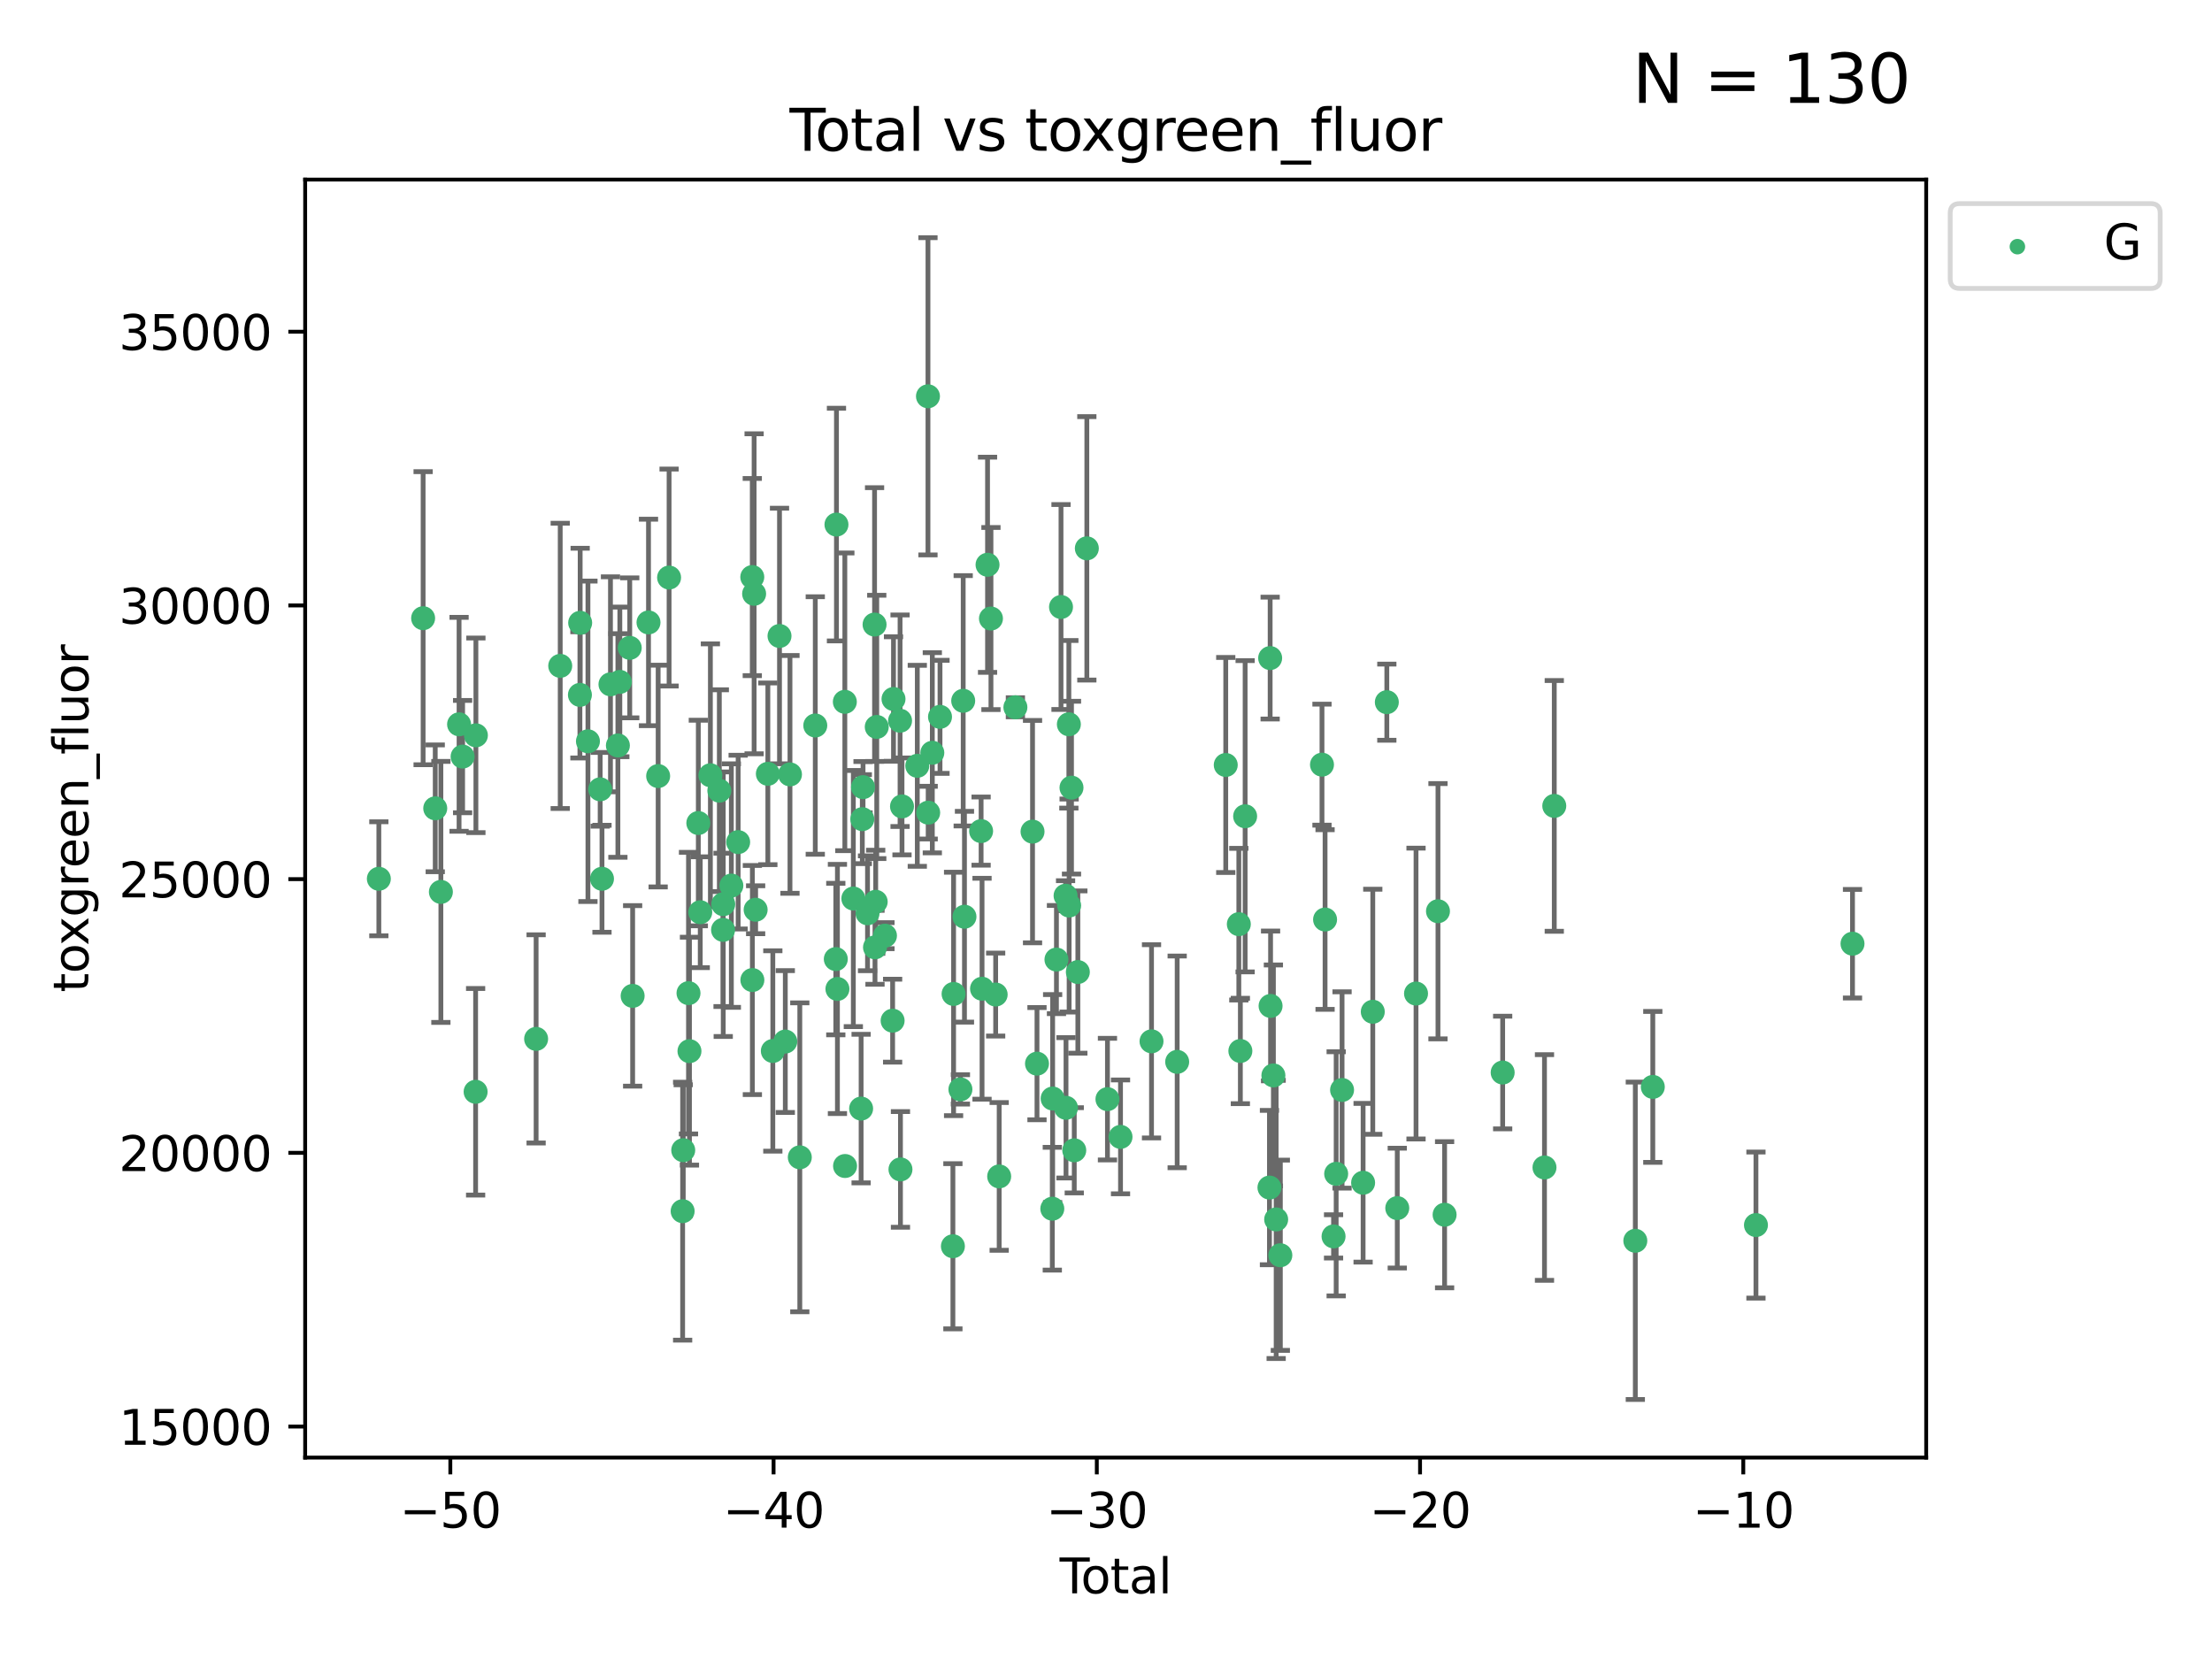 <?xml version="1.0" encoding="utf-8" standalone="no"?>
<!DOCTYPE svg PUBLIC "-//W3C//DTD SVG 1.1//EN"
  "http://www.w3.org/Graphics/SVG/1.1/DTD/svg11.dtd">
<svg xmlns:xlink="http://www.w3.org/1999/xlink" width="460.8pt" height="345.6pt" viewBox="0 0 460.8 345.6" xmlns="http://www.w3.org/2000/svg" version="1.1">
 <defs>
  <style type="text/css">*{stroke-linejoin: round; stroke-linecap: butt}</style>
 </defs>
 <g id="figure_1">
  <g id="patch_1">
   <path d="M 0 345.6 
L 460.8 345.6 
L 460.8 0 
L 0 0 
z
" style="fill: #ffffff"/>
  </g>
  <g id="axes_1">
   <g id="patch_2">
    <path d="M 63.571 303.64 
L 401.26 303.64 
L 401.26 37.411 
L 63.571 37.411 
z
" style="fill: #ffffff"/>
   </g>
   <g id="PathCollection_1">
    <defs>
     <path id="mb0f9b542a5" d="M 0 1.118 
C 0.297 1.118 0.581 1 0.791 0.791 
C 1 0.581 1.118 0.297 1.118 0 
C 1.118 -0.297 1 -0.581 0.791 -0.791 
C 0.581 -1 0.297 -1.118 0 -1.118 
C -0.297 -1.118 -0.581 -1 -0.791 -0.791 
C -1 -0.581 -1.118 -0.297 -1.118 0 
C -1.118 0.297 -1 0.581 -0.791 0.791 
C -0.581 1 -0.297 1.118 0 1.118 
z
" style="stroke: #3cb371"/>
    </defs>
    <g clip-path="url(#p667840c8e7)">
     <use xlink:href="#mb0f9b542a5" x="78.921" y="183.066" style="fill: #3cb371; stroke: #3cb371"/>
     <use xlink:href="#mb0f9b542a5" x="88.145" y="128.781" style="fill: #3cb371; stroke: #3cb371"/>
     <use xlink:href="#mb0f9b542a5" x="90.668" y="168.388" style="fill: #3cb371; stroke: #3cb371"/>
     <use xlink:href="#mb0f9b542a5" x="91.844" y="185.801" style="fill: #3cb371; stroke: #3cb371"/>
     <use xlink:href="#mb0f9b542a5" x="95.633" y="150.887" style="fill: #3cb371; stroke: #3cb371"/>
     <use xlink:href="#mb0f9b542a5" x="96.369" y="157.612" style="fill: #3cb371; stroke: #3cb371"/>
     <use xlink:href="#mb0f9b542a5" x="99.08" y="227.44" style="fill: #3cb371; stroke: #3cb371"/>
     <use xlink:href="#mb0f9b542a5" x="99.139" y="153.183" style="fill: #3cb371; stroke: #3cb371"/>
     <use xlink:href="#mb0f9b542a5" x="111.683" y="216.419" style="fill: #3cb371; stroke: #3cb371"/>
     <use xlink:href="#mb0f9b542a5" x="116.705" y="138.713" style="fill: #3cb371; stroke: #3cb371"/>
     <use xlink:href="#mb0f9b542a5" x="120.807" y="144.756" style="fill: #3cb371; stroke: #3cb371"/>
     <use xlink:href="#mb0f9b542a5" x="120.859" y="129.743" style="fill: #3cb371; stroke: #3cb371"/>
     <use xlink:href="#mb0f9b542a5" x="122.479" y="154.427" style="fill: #3cb371; stroke: #3cb371"/>
     <use xlink:href="#mb0f9b542a5" x="125.026" y="164.429" style="fill: #3cb371; stroke: #3cb371"/>
     <use xlink:href="#mb0f9b542a5" x="125.405" y="183.065" style="fill: #3cb371; stroke: #3cb371"/>
     <use xlink:href="#mb0f9b542a5" x="127.173" y="142.555" style="fill: #3cb371; stroke: #3cb371"/>
     <use xlink:href="#mb0f9b542a5" x="128.718" y="155.297" style="fill: #3cb371; stroke: #3cb371"/>
     <use xlink:href="#mb0f9b542a5" x="129.123" y="142.05" style="fill: #3cb371; stroke: #3cb371"/>
     <use xlink:href="#mb0f9b542a5" x="131.187" y="134.958" style="fill: #3cb371; stroke: #3cb371"/>
     <use xlink:href="#mb0f9b542a5" x="131.79" y="207.461" style="fill: #3cb371; stroke: #3cb371"/>
     <use xlink:href="#mb0f9b542a5" x="135.095" y="129.665" style="fill: #3cb371; stroke: #3cb371"/>
     <use xlink:href="#mb0f9b542a5" x="137.105" y="161.667" style="fill: #3cb371; stroke: #3cb371"/>
     <use xlink:href="#mb0f9b542a5" x="139.383" y="120.313" style="fill: #3cb371; stroke: #3cb371"/>
     <use xlink:href="#mb0f9b542a5" x="142.206" y="252.31" style="fill: #3cb371; stroke: #3cb371"/>
     <use xlink:href="#mb0f9b542a5" x="142.329" y="239.608" style="fill: #3cb371; stroke: #3cb371"/>
     <use xlink:href="#mb0f9b542a5" x="143.428" y="206.889" style="fill: #3cb371; stroke: #3cb371"/>
     <use xlink:href="#mb0f9b542a5" x="143.628" y="218.976" style="fill: #3cb371; stroke: #3cb371"/>
     <use xlink:href="#mb0f9b542a5" x="145.473" y="171.453" style="fill: #3cb371; stroke: #3cb371"/>
     <use xlink:href="#mb0f9b542a5" x="145.874" y="190.034" style="fill: #3cb371; stroke: #3cb371"/>
     <use xlink:href="#mb0f9b542a5" x="147.988" y="161.502" style="fill: #3cb371; stroke: #3cb371"/>
     <use xlink:href="#mb0f9b542a5" x="149.851" y="164.713" style="fill: #3cb371; stroke: #3cb371"/>
     <use xlink:href="#mb0f9b542a5" x="150.627" y="193.709" style="fill: #3cb371; stroke: #3cb371"/>
     <use xlink:href="#mb0f9b542a5" x="150.664" y="188.361" style="fill: #3cb371; stroke: #3cb371"/>
     <use xlink:href="#mb0f9b542a5" x="152.355" y="184.484" style="fill: #3cb371; stroke: #3cb371"/>
     <use xlink:href="#mb0f9b542a5" x="153.771" y="175.426" style="fill: #3cb371; stroke: #3cb371"/>
     <use xlink:href="#mb0f9b542a5" x="156.714" y="120.208" style="fill: #3cb371; stroke: #3cb371"/>
     <use xlink:href="#mb0f9b542a5" x="156.733" y="204.159" style="fill: #3cb371; stroke: #3cb371"/>
     <use xlink:href="#mb0f9b542a5" x="157.096" y="123.698" style="fill: #3cb371; stroke: #3cb371"/>
     <use xlink:href="#mb0f9b542a5" x="157.413" y="189.516" style="fill: #3cb371; stroke: #3cb371"/>
     <use xlink:href="#mb0f9b542a5" x="159.959" y="161.2" style="fill: #3cb371; stroke: #3cb371"/>
     <use xlink:href="#mb0f9b542a5" x="160.994" y="218.938" style="fill: #3cb371; stroke: #3cb371"/>
     <use xlink:href="#mb0f9b542a5" x="162.386" y="132.486" style="fill: #3cb371; stroke: #3cb371"/>
     <use xlink:href="#mb0f9b542a5" x="163.593" y="216.974" style="fill: #3cb371; stroke: #3cb371"/>
     <use xlink:href="#mb0f9b542a5" x="164.567" y="161.323" style="fill: #3cb371; stroke: #3cb371"/>
     <use xlink:href="#mb0f9b542a5" x="166.614" y="241.09" style="fill: #3cb371; stroke: #3cb371"/>
     <use xlink:href="#mb0f9b542a5" x="169.838" y="151.134" style="fill: #3cb371; stroke: #3cb371"/>
     <use xlink:href="#mb0f9b542a5" x="174.112" y="199.791" style="fill: #3cb371; stroke: #3cb371"/>
     <use xlink:href="#mb0f9b542a5" x="174.25" y="109.281" style="fill: #3cb371; stroke: #3cb371"/>
     <use xlink:href="#mb0f9b542a5" x="174.452" y="206.015" style="fill: #3cb371; stroke: #3cb371"/>
     <use xlink:href="#mb0f9b542a5" x="175.996" y="146.204" style="fill: #3cb371; stroke: #3cb371"/>
     <use xlink:href="#mb0f9b542a5" x="176.039" y="242.9" style="fill: #3cb371; stroke: #3cb371"/>
     <use xlink:href="#mb0f9b542a5" x="177.765" y="187.183" style="fill: #3cb371; stroke: #3cb371"/>
     <use xlink:href="#mb0f9b542a5" x="179.387" y="230.937" style="fill: #3cb371; stroke: #3cb371"/>
     <use xlink:href="#mb0f9b542a5" x="179.634" y="170.644" style="fill: #3cb371; stroke: #3cb371"/>
     <use xlink:href="#mb0f9b542a5" x="179.787" y="163.978" style="fill: #3cb371; stroke: #3cb371"/>
     <use xlink:href="#mb0f9b542a5" x="180.721" y="190.256" style="fill: #3cb371; stroke: #3cb371"/>
     <use xlink:href="#mb0f9b542a5" x="182.188" y="130.107" style="fill: #3cb371; stroke: #3cb371"/>
     <use xlink:href="#mb0f9b542a5" x="182.279" y="197.346" style="fill: #3cb371; stroke: #3cb371"/>
     <use xlink:href="#mb0f9b542a5" x="182.425" y="187.857" style="fill: #3cb371; stroke: #3cb371"/>
     <use xlink:href="#mb0f9b542a5" x="182.644" y="151.43" style="fill: #3cb371; stroke: #3cb371"/>
     <use xlink:href="#mb0f9b542a5" x="184.355" y="194.916" style="fill: #3cb371; stroke: #3cb371"/>
     <use xlink:href="#mb0f9b542a5" x="185.949" y="212.626" style="fill: #3cb371; stroke: #3cb371"/>
     <use xlink:href="#mb0f9b542a5" x="186.134" y="145.615" style="fill: #3cb371; stroke: #3cb371"/>
     <use xlink:href="#mb0f9b542a5" x="187.5" y="150.139" style="fill: #3cb371; stroke: #3cb371"/>
     <use xlink:href="#mb0f9b542a5" x="187.583" y="243.61" style="fill: #3cb371; stroke: #3cb371"/>
     <use xlink:href="#mb0f9b542a5" x="187.905" y="167.991" style="fill: #3cb371; stroke: #3cb371"/>
     <use xlink:href="#mb0f9b542a5" x="191.091" y="159.533" style="fill: #3cb371; stroke: #3cb371"/>
     <use xlink:href="#mb0f9b542a5" x="193.313" y="82.554" style="fill: #3cb371; stroke: #3cb371"/>
     <use xlink:href="#mb0f9b542a5" x="193.357" y="169.29" style="fill: #3cb371; stroke: #3cb371"/>
     <use xlink:href="#mb0f9b542a5" x="194.22" y="156.813" style="fill: #3cb371; stroke: #3cb371"/>
     <use xlink:href="#mb0f9b542a5" x="195.821" y="149.332" style="fill: #3cb371; stroke: #3cb371"/>
     <use xlink:href="#mb0f9b542a5" x="198.507" y="259.615" style="fill: #3cb371; stroke: #3cb371"/>
     <use xlink:href="#mb0f9b542a5" x="198.649" y="207.055" style="fill: #3cb371; stroke: #3cb371"/>
     <use xlink:href="#mb0f9b542a5" x="200.072" y="226.937" style="fill: #3cb371; stroke: #3cb371"/>
     <use xlink:href="#mb0f9b542a5" x="200.652" y="145.988" style="fill: #3cb371; stroke: #3cb371"/>
     <use xlink:href="#mb0f9b542a5" x="200.917" y="190.971" style="fill: #3cb371; stroke: #3cb371"/>
     <use xlink:href="#mb0f9b542a5" x="204.383" y="173.133" style="fill: #3cb371; stroke: #3cb371"/>
     <use xlink:href="#mb0f9b542a5" x="204.577" y="205.971" style="fill: #3cb371; stroke: #3cb371"/>
     <use xlink:href="#mb0f9b542a5" x="205.723" y="117.65" style="fill: #3cb371; stroke: #3cb371"/>
     <use xlink:href="#mb0f9b542a5" x="206.434" y="128.851" style="fill: #3cb371; stroke: #3cb371"/>
     <use xlink:href="#mb0f9b542a5" x="207.415" y="207.183" style="fill: #3cb371; stroke: #3cb371"/>
     <use xlink:href="#mb0f9b542a5" x="208.147" y="245.068" style="fill: #3cb371; stroke: #3cb371"/>
     <use xlink:href="#mb0f9b542a5" x="211.526" y="147.338" style="fill: #3cb371; stroke: #3cb371"/>
     <use xlink:href="#mb0f9b542a5" x="215.096" y="173.243" style="fill: #3cb371; stroke: #3cb371"/>
     <use xlink:href="#mb0f9b542a5" x="216.024" y="221.579" style="fill: #3cb371; stroke: #3cb371"/>
     <use xlink:href="#mb0f9b542a5" x="219.214" y="251.796" style="fill: #3cb371; stroke: #3cb371"/>
     <use xlink:href="#mb0f9b542a5" x="219.283" y="228.843" style="fill: #3cb371; stroke: #3cb371"/>
     <use xlink:href="#mb0f9b542a5" x="220.079" y="199.893" style="fill: #3cb371; stroke: #3cb371"/>
     <use xlink:href="#mb0f9b542a5" x="221.028" y="126.449" style="fill: #3cb371; stroke: #3cb371"/>
     <use xlink:href="#mb0f9b542a5" x="221.978" y="186.592" style="fill: #3cb371; stroke: #3cb371"/>
     <use xlink:href="#mb0f9b542a5" x="222.068" y="230.777" style="fill: #3cb371; stroke: #3cb371"/>
     <use xlink:href="#mb0f9b542a5" x="222.664" y="150.884" style="fill: #3cb371; stroke: #3cb371"/>
     <use xlink:href="#mb0f9b542a5" x="222.72" y="188.639" style="fill: #3cb371; stroke: #3cb371"/>
     <use xlink:href="#mb0f9b542a5" x="223.213" y="164.081" style="fill: #3cb371; stroke: #3cb371"/>
     <use xlink:href="#mb0f9b542a5" x="223.788" y="239.631" style="fill: #3cb371; stroke: #3cb371"/>
     <use xlink:href="#mb0f9b542a5" x="224.536" y="202.496" style="fill: #3cb371; stroke: #3cb371"/>
     <use xlink:href="#mb0f9b542a5" x="226.408" y="114.23" style="fill: #3cb371; stroke: #3cb371"/>
     <use xlink:href="#mb0f9b542a5" x="230.704" y="228.97" style="fill: #3cb371; stroke: #3cb371"/>
     <use xlink:href="#mb0f9b542a5" x="233.425" y="236.835" style="fill: #3cb371; stroke: #3cb371"/>
     <use xlink:href="#mb0f9b542a5" x="239.882" y="216.929" style="fill: #3cb371; stroke: #3cb371"/>
     <use xlink:href="#mb0f9b542a5" x="245.228" y="221.205" style="fill: #3cb371; stroke: #3cb371"/>
     <use xlink:href="#mb0f9b542a5" x="255.346" y="159.36" style="fill: #3cb371; stroke: #3cb371"/>
     <use xlink:href="#mb0f9b542a5" x="258.07" y="192.521" style="fill: #3cb371; stroke: #3cb371"/>
     <use xlink:href="#mb0f9b542a5" x="258.39" y="218.938" style="fill: #3cb371; stroke: #3cb371"/>
     <use xlink:href="#mb0f9b542a5" x="259.384" y="170.04" style="fill: #3cb371; stroke: #3cb371"/>
     <use xlink:href="#mb0f9b542a5" x="264.45" y="247.392" style="fill: #3cb371; stroke: #3cb371"/>
     <use xlink:href="#mb0f9b542a5" x="264.595" y="137.088" style="fill: #3cb371; stroke: #3cb371"/>
     <use xlink:href="#mb0f9b542a5" x="264.684" y="209.556" style="fill: #3cb371; stroke: #3cb371"/>
     <use xlink:href="#mb0f9b542a5" x="265.271" y="224.033" style="fill: #3cb371; stroke: #3cb371"/>
     <use xlink:href="#mb0f9b542a5" x="265.848" y="254.031" style="fill: #3cb371; stroke: #3cb371"/>
     <use xlink:href="#mb0f9b542a5" x="266.719" y="261.491" style="fill: #3cb371; stroke: #3cb371"/>
     <use xlink:href="#mb0f9b542a5" x="275.394" y="159.295" style="fill: #3cb371; stroke: #3cb371"/>
     <use xlink:href="#mb0f9b542a5" x="276.037" y="191.553" style="fill: #3cb371; stroke: #3cb371"/>
     <use xlink:href="#mb0f9b542a5" x="277.804" y="257.564" style="fill: #3cb371; stroke: #3cb371"/>
     <use xlink:href="#mb0f9b542a5" x="278.348" y="244.528" style="fill: #3cb371; stroke: #3cb371"/>
     <use xlink:href="#mb0f9b542a5" x="279.577" y="227.061" style="fill: #3cb371; stroke: #3cb371"/>
     <use xlink:href="#mb0f9b542a5" x="283.96" y="246.388" style="fill: #3cb371; stroke: #3cb371"/>
     <use xlink:href="#mb0f9b542a5" x="285.975" y="210.768" style="fill: #3cb371; stroke: #3cb371"/>
     <use xlink:href="#mb0f9b542a5" x="288.901" y="146.277" style="fill: #3cb371; stroke: #3cb371"/>
     <use xlink:href="#mb0f9b542a5" x="291.076" y="251.67" style="fill: #3cb371; stroke: #3cb371"/>
     <use xlink:href="#mb0f9b542a5" x="294.984" y="206.975" style="fill: #3cb371; stroke: #3cb371"/>
     <use xlink:href="#mb0f9b542a5" x="299.557" y="189.824" style="fill: #3cb371; stroke: #3cb371"/>
     <use xlink:href="#mb0f9b542a5" x="300.937" y="253.051" style="fill: #3cb371; stroke: #3cb371"/>
     <use xlink:href="#mb0f9b542a5" x="313.033" y="223.427" style="fill: #3cb371; stroke: #3cb371"/>
     <use xlink:href="#mb0f9b542a5" x="321.745" y="243.207" style="fill: #3cb371; stroke: #3cb371"/>
     <use xlink:href="#mb0f9b542a5" x="323.784" y="167.885" style="fill: #3cb371; stroke: #3cb371"/>
     <use xlink:href="#mb0f9b542a5" x="340.667" y="258.476" style="fill: #3cb371; stroke: #3cb371"/>
     <use xlink:href="#mb0f9b542a5" x="344.309" y="226.422" style="fill: #3cb371; stroke: #3cb371"/>
     <use xlink:href="#mb0f9b542a5" x="365.797" y="255.205" style="fill: #3cb371; stroke: #3cb371"/>
     <use xlink:href="#mb0f9b542a5" x="385.911" y="196.59" style="fill: #3cb371; stroke: #3cb371"/>
    </g>
   </g>
   <g id="matplotlib.axis_1">
    <g id="xtick_1">
     <g id="line2d_1">
      <defs>
       <path id="m3e00782ec1" d="M 0 0 
L 0 3.5 
" style="stroke: #000000; stroke-width: 0.8"/>
      </defs>
      <g>
       <use xlink:href="#m3e00782ec1" x="93.812" y="303.64" style="stroke: #000000; stroke-width: 0.8"/>
      </g>
     </g>
     <g id="text_1">
      <!-- −50 -->
      <g transform="translate(83.26 318.238)scale(0.1 -0.1)">
       <defs>
        <path id="DejaVuSans-2212" d="M 678 2272 
L 4684 2272 
L 4684 1741 
L 678 1741 
L 678 2272 
z
" transform="scale(0.016)"/>
        <path id="DejaVuSans-35" d="M 691 4666 
L 3169 4666 
L 3169 4134 
L 1269 4134 
L 1269 2991 
Q 1406 3038 1543 3061 
Q 1681 3084 1819 3084 
Q 2600 3084 3056 2656 
Q 3513 2228 3513 1497 
Q 3513 744 3044 326 
Q 2575 -91 1722 -91 
Q 1428 -91 1123 -41 
Q 819 9 494 109 
L 494 744 
Q 775 591 1075 516 
Q 1375 441 1709 441 
Q 2250 441 2565 725 
Q 2881 1009 2881 1497 
Q 2881 1984 2565 2268 
Q 2250 2553 1709 2553 
Q 1456 2553 1204 2497 
Q 953 2441 691 2322 
L 691 4666 
z
" transform="scale(0.016)"/>
        <path id="DejaVuSans-30" d="M 2034 4250 
Q 1547 4250 1301 3770 
Q 1056 3291 1056 2328 
Q 1056 1369 1301 889 
Q 1547 409 2034 409 
Q 2525 409 2770 889 
Q 3016 1369 3016 2328 
Q 3016 3291 2770 3770 
Q 2525 4250 2034 4250 
z
M 2034 4750 
Q 2819 4750 3233 4129 
Q 3647 3509 3647 2328 
Q 3647 1150 3233 529 
Q 2819 -91 2034 -91 
Q 1250 -91 836 529 
Q 422 1150 422 2328 
Q 422 3509 836 4129 
Q 1250 4750 2034 4750 
z
" transform="scale(0.016)"/>
       </defs>
       <use xlink:href="#DejaVuSans-2212"/>
       <use xlink:href="#DejaVuSans-35" x="83.789"/>
       <use xlink:href="#DejaVuSans-30" x="147.412"/>
      </g>
     </g>
    </g>
    <g id="xtick_2">
     <g id="line2d_2">
      <g>
       <use xlink:href="#m3e00782ec1" x="161.149" y="303.64" style="stroke: #000000; stroke-width: 0.8"/>
      </g>
     </g>
     <g id="text_2">
      <!-- −40 -->
      <g transform="translate(150.596 318.238)scale(0.1 -0.1)">
       <defs>
        <path id="DejaVuSans-34" d="M 2419 4116 
L 825 1625 
L 2419 1625 
L 2419 4116 
z
M 2253 4666 
L 3047 4666 
L 3047 1625 
L 3713 1625 
L 3713 1100 
L 3047 1100 
L 3047 0 
L 2419 0 
L 2419 1100 
L 313 1100 
L 313 1709 
L 2253 4666 
z
" transform="scale(0.016)"/>
       </defs>
       <use xlink:href="#DejaVuSans-2212"/>
       <use xlink:href="#DejaVuSans-34" x="83.789"/>
       <use xlink:href="#DejaVuSans-30" x="147.412"/>
      </g>
     </g>
    </g>
    <g id="xtick_3">
     <g id="line2d_3">
      <g>
       <use xlink:href="#m3e00782ec1" x="228.485" y="303.64" style="stroke: #000000; stroke-width: 0.8"/>
      </g>
     </g>
     <g id="text_3">
      <!-- −30 -->
      <g transform="translate(217.933 318.238)scale(0.1 -0.1)">
       <defs>
        <path id="DejaVuSans-33" d="M 2597 2516 
Q 3050 2419 3304 2112 
Q 3559 1806 3559 1356 
Q 3559 666 3084 287 
Q 2609 -91 1734 -91 
Q 1441 -91 1130 -33 
Q 819 25 488 141 
L 488 750 
Q 750 597 1062 519 
Q 1375 441 1716 441 
Q 2309 441 2620 675 
Q 2931 909 2931 1356 
Q 2931 1769 2642 2001 
Q 2353 2234 1838 2234 
L 1294 2234 
L 1294 2753 
L 1863 2753 
Q 2328 2753 2575 2939 
Q 2822 3125 2822 3475 
Q 2822 3834 2567 4026 
Q 2313 4219 1838 4219 
Q 1578 4219 1281 4162 
Q 984 4106 628 3988 
L 628 4550 
Q 988 4650 1302 4700 
Q 1616 4750 1894 4750 
Q 2613 4750 3031 4423 
Q 3450 4097 3450 3541 
Q 3450 3153 3228 2886 
Q 3006 2619 2597 2516 
z
" transform="scale(0.016)"/>
       </defs>
       <use xlink:href="#DejaVuSans-2212"/>
       <use xlink:href="#DejaVuSans-33" x="83.789"/>
       <use xlink:href="#DejaVuSans-30" x="147.412"/>
      </g>
     </g>
    </g>
    <g id="xtick_4">
     <g id="line2d_4">
      <g>
       <use xlink:href="#m3e00782ec1" x="295.821" y="303.64" style="stroke: #000000; stroke-width: 0.8"/>
      </g>
     </g>
     <g id="text_4">
      <!-- −20 -->
      <g transform="translate(285.269 318.238)scale(0.1 -0.1)">
       <defs>
        <path id="DejaVuSans-32" d="M 1228 531 
L 3431 531 
L 3431 0 
L 469 0 
L 469 531 
Q 828 903 1448 1529 
Q 2069 2156 2228 2338 
Q 2531 2678 2651 2914 
Q 2772 3150 2772 3378 
Q 2772 3750 2511 3984 
Q 2250 4219 1831 4219 
Q 1534 4219 1204 4116 
Q 875 4013 500 3803 
L 500 4441 
Q 881 4594 1212 4672 
Q 1544 4750 1819 4750 
Q 2544 4750 2975 4387 
Q 3406 4025 3406 3419 
Q 3406 3131 3298 2873 
Q 3191 2616 2906 2266 
Q 2828 2175 2409 1742 
Q 1991 1309 1228 531 
z
" transform="scale(0.016)"/>
       </defs>
       <use xlink:href="#DejaVuSans-2212"/>
       <use xlink:href="#DejaVuSans-32" x="83.789"/>
       <use xlink:href="#DejaVuSans-30" x="147.412"/>
      </g>
     </g>
    </g>
    <g id="xtick_5">
     <g id="line2d_5">
      <g>
       <use xlink:href="#m3e00782ec1" x="363.158" y="303.64" style="stroke: #000000; stroke-width: 0.8"/>
      </g>
     </g>
     <g id="text_5">
      <!-- −10 -->
      <g transform="translate(352.605 318.238)scale(0.1 -0.1)">
       <defs>
        <path id="DejaVuSans-31" d="M 794 531 
L 1825 531 
L 1825 4091 
L 703 3866 
L 703 4441 
L 1819 4666 
L 2450 4666 
L 2450 531 
L 3481 531 
L 3481 0 
L 794 0 
L 794 531 
z
" transform="scale(0.016)"/>
       </defs>
       <use xlink:href="#DejaVuSans-2212"/>
       <use xlink:href="#DejaVuSans-31" x="83.789"/>
       <use xlink:href="#DejaVuSans-30" x="147.412"/>
      </g>
     </g>
    </g>
    <g id="text_6">
     <!-- Total -->
     <g transform="translate(220.739 331.917)scale(0.1 -0.1)">
      <defs>
       <path id="DejaVuSans-54" d="M -19 4666 
L 3928 4666 
L 3928 4134 
L 2272 4134 
L 2272 0 
L 1638 0 
L 1638 4134 
L -19 4134 
L -19 4666 
z
" transform="scale(0.016)"/>
       <path id="DejaVuSans-6f" d="M 1959 3097 
Q 1497 3097 1228 2736 
Q 959 2375 959 1747 
Q 959 1119 1226 758 
Q 1494 397 1959 397 
Q 2419 397 2687 759 
Q 2956 1122 2956 1747 
Q 2956 2369 2687 2733 
Q 2419 3097 1959 3097 
z
M 1959 3584 
Q 2709 3584 3137 3096 
Q 3566 2609 3566 1747 
Q 3566 888 3137 398 
Q 2709 -91 1959 -91 
Q 1206 -91 779 398 
Q 353 888 353 1747 
Q 353 2609 779 3096 
Q 1206 3584 1959 3584 
z
" transform="scale(0.016)"/>
       <path id="DejaVuSans-74" d="M 1172 4494 
L 1172 3500 
L 2356 3500 
L 2356 3053 
L 1172 3053 
L 1172 1153 
Q 1172 725 1289 603 
Q 1406 481 1766 481 
L 2356 481 
L 2356 0 
L 1766 0 
Q 1100 0 847 248 
Q 594 497 594 1153 
L 594 3053 
L 172 3053 
L 172 3500 
L 594 3500 
L 594 4494 
L 1172 4494 
z
" transform="scale(0.016)"/>
       <path id="DejaVuSans-61" d="M 2194 1759 
Q 1497 1759 1228 1600 
Q 959 1441 959 1056 
Q 959 750 1161 570 
Q 1363 391 1709 391 
Q 2188 391 2477 730 
Q 2766 1069 2766 1631 
L 2766 1759 
L 2194 1759 
z
M 3341 1997 
L 3341 0 
L 2766 0 
L 2766 531 
Q 2569 213 2275 61 
Q 1981 -91 1556 -91 
Q 1019 -91 701 211 
Q 384 513 384 1019 
Q 384 1609 779 1909 
Q 1175 2209 1959 2209 
L 2766 2209 
L 2766 2266 
Q 2766 2663 2505 2880 
Q 2244 3097 1772 3097 
Q 1472 3097 1187 3025 
Q 903 2953 641 2809 
L 641 3341 
Q 956 3463 1253 3523 
Q 1550 3584 1831 3584 
Q 2591 3584 2966 3190 
Q 3341 2797 3341 1997 
z
" transform="scale(0.016)"/>
       <path id="DejaVuSans-6c" d="M 603 4863 
L 1178 4863 
L 1178 0 
L 603 0 
L 603 4863 
z
" transform="scale(0.016)"/>
      </defs>
      <use xlink:href="#DejaVuSans-54"/>
      <use xlink:href="#DejaVuSans-6f" x="44.084"/>
      <use xlink:href="#DejaVuSans-74" x="105.266"/>
      <use xlink:href="#DejaVuSans-61" x="144.475"/>
      <use xlink:href="#DejaVuSans-6c" x="205.754"/>
     </g>
    </g>
   </g>
   <g id="matplotlib.axis_2">
    <g id="ytick_1">
     <g id="line2d_6">
      <defs>
       <path id="m5ffa67a5dd" d="M 0 0 
L -3.5 0 
" style="stroke: #000000; stroke-width: 0.8"/>
      </defs>
      <g>
       <use xlink:href="#m5ffa67a5dd" x="63.571" y="297.174" style="stroke: #000000; stroke-width: 0.8"/>
      </g>
     </g>
     <g id="text_7">
      <!-- 15000 -->
      <g transform="translate(24.759 300.974)scale(0.1 -0.1)">
       <use xlink:href="#DejaVuSans-31"/>
       <use xlink:href="#DejaVuSans-35" x="63.623"/>
       <use xlink:href="#DejaVuSans-30" x="127.246"/>
       <use xlink:href="#DejaVuSans-30" x="190.869"/>
       <use xlink:href="#DejaVuSans-30" x="254.492"/>
      </g>
     </g>
    </g>
    <g id="ytick_2">
     <g id="line2d_7">
      <g>
       <use xlink:href="#m5ffa67a5dd" x="63.571" y="240.157" style="stroke: #000000; stroke-width: 0.8"/>
      </g>
     </g>
     <g id="text_8">
      <!-- 20000 -->
      <g transform="translate(24.759 243.956)scale(0.1 -0.1)">
       <use xlink:href="#DejaVuSans-32"/>
       <use xlink:href="#DejaVuSans-30" x="63.623"/>
       <use xlink:href="#DejaVuSans-30" x="127.246"/>
       <use xlink:href="#DejaVuSans-30" x="190.869"/>
       <use xlink:href="#DejaVuSans-30" x="254.492"/>
      </g>
     </g>
    </g>
    <g id="ytick_3">
     <g id="line2d_8">
      <g>
       <use xlink:href="#m5ffa67a5dd" x="63.571" y="183.14" style="stroke: #000000; stroke-width: 0.8"/>
      </g>
     </g>
     <g id="text_9">
      <!-- 25000 -->
      <g transform="translate(24.759 186.939)scale(0.1 -0.1)">
       <use xlink:href="#DejaVuSans-32"/>
       <use xlink:href="#DejaVuSans-35" x="63.623"/>
       <use xlink:href="#DejaVuSans-30" x="127.246"/>
       <use xlink:href="#DejaVuSans-30" x="190.869"/>
       <use xlink:href="#DejaVuSans-30" x="254.492"/>
      </g>
     </g>
    </g>
    <g id="ytick_4">
     <g id="line2d_9">
      <g>
       <use xlink:href="#m5ffa67a5dd" x="63.571" y="126.123" style="stroke: #000000; stroke-width: 0.8"/>
      </g>
     </g>
     <g id="text_10">
      <!-- 30000 -->
      <g transform="translate(24.759 129.922)scale(0.1 -0.1)">
       <use xlink:href="#DejaVuSans-33"/>
       <use xlink:href="#DejaVuSans-30" x="63.623"/>
       <use xlink:href="#DejaVuSans-30" x="127.246"/>
       <use xlink:href="#DejaVuSans-30" x="190.869"/>
       <use xlink:href="#DejaVuSans-30" x="254.492"/>
      </g>
     </g>
    </g>
    <g id="ytick_5">
     <g id="line2d_10">
      <g>
       <use xlink:href="#m5ffa67a5dd" x="63.571" y="69.105" style="stroke: #000000; stroke-width: 0.8"/>
      </g>
     </g>
     <g id="text_11">
      <!-- 35000 -->
      <g transform="translate(24.759 72.904)scale(0.1 -0.1)">
       <use xlink:href="#DejaVuSans-33"/>
       <use xlink:href="#DejaVuSans-35" x="63.623"/>
       <use xlink:href="#DejaVuSans-30" x="127.246"/>
       <use xlink:href="#DejaVuSans-30" x="190.869"/>
       <use xlink:href="#DejaVuSans-30" x="254.492"/>
      </g>
     </g>
    </g>
    <g id="text_12">
     <!-- toxgreen_fluor -->
     <g transform="translate(18.401 206.72)rotate(-90)scale(0.1 -0.1)">
      <defs>
       <path id="DejaVuSans-78" d="M 3513 3500 
L 2247 1797 
L 3578 0 
L 2900 0 
L 1881 1375 
L 863 0 
L 184 0 
L 1544 1831 
L 300 3500 
L 978 3500 
L 1906 2253 
L 2834 3500 
L 3513 3500 
z
" transform="scale(0.016)"/>
       <path id="DejaVuSans-67" d="M 2906 1791 
Q 2906 2416 2648 2759 
Q 2391 3103 1925 3103 
Q 1463 3103 1205 2759 
Q 947 2416 947 1791 
Q 947 1169 1205 825 
Q 1463 481 1925 481 
Q 2391 481 2648 825 
Q 2906 1169 2906 1791 
z
M 3481 434 
Q 3481 -459 3084 -895 
Q 2688 -1331 1869 -1331 
Q 1566 -1331 1297 -1286 
Q 1028 -1241 775 -1147 
L 775 -588 
Q 1028 -725 1275 -790 
Q 1522 -856 1778 -856 
Q 2344 -856 2625 -561 
Q 2906 -266 2906 331 
L 2906 616 
Q 2728 306 2450 153 
Q 2172 0 1784 0 
Q 1141 0 747 490 
Q 353 981 353 1791 
Q 353 2603 747 3093 
Q 1141 3584 1784 3584 
Q 2172 3584 2450 3431 
Q 2728 3278 2906 2969 
L 2906 3500 
L 3481 3500 
L 3481 434 
z
" transform="scale(0.016)"/>
       <path id="DejaVuSans-72" d="M 2631 2963 
Q 2534 3019 2420 3045 
Q 2306 3072 2169 3072 
Q 1681 3072 1420 2755 
Q 1159 2438 1159 1844 
L 1159 0 
L 581 0 
L 581 3500 
L 1159 3500 
L 1159 2956 
Q 1341 3275 1631 3429 
Q 1922 3584 2338 3584 
Q 2397 3584 2469 3576 
Q 2541 3569 2628 3553 
L 2631 2963 
z
" transform="scale(0.016)"/>
       <path id="DejaVuSans-65" d="M 3597 1894 
L 3597 1613 
L 953 1613 
Q 991 1019 1311 708 
Q 1631 397 2203 397 
Q 2534 397 2845 478 
Q 3156 559 3463 722 
L 3463 178 
Q 3153 47 2828 -22 
Q 2503 -91 2169 -91 
Q 1331 -91 842 396 
Q 353 884 353 1716 
Q 353 2575 817 3079 
Q 1281 3584 2069 3584 
Q 2775 3584 3186 3129 
Q 3597 2675 3597 1894 
z
M 3022 2063 
Q 3016 2534 2758 2815 
Q 2500 3097 2075 3097 
Q 1594 3097 1305 2825 
Q 1016 2553 972 2059 
L 3022 2063 
z
" transform="scale(0.016)"/>
       <path id="DejaVuSans-6e" d="M 3513 2113 
L 3513 0 
L 2938 0 
L 2938 2094 
Q 2938 2591 2744 2837 
Q 2550 3084 2163 3084 
Q 1697 3084 1428 2787 
Q 1159 2491 1159 1978 
L 1159 0 
L 581 0 
L 581 3500 
L 1159 3500 
L 1159 2956 
Q 1366 3272 1645 3428 
Q 1925 3584 2291 3584 
Q 2894 3584 3203 3211 
Q 3513 2838 3513 2113 
z
" transform="scale(0.016)"/>
       <path id="DejaVuSans-5f" d="M 3263 -1063 
L 3263 -1509 
L -63 -1509 
L -63 -1063 
L 3263 -1063 
z
" transform="scale(0.016)"/>
       <path id="DejaVuSans-66" d="M 2375 4863 
L 2375 4384 
L 1825 4384 
Q 1516 4384 1395 4259 
Q 1275 4134 1275 3809 
L 1275 3500 
L 2222 3500 
L 2222 3053 
L 1275 3053 
L 1275 0 
L 697 0 
L 697 3053 
L 147 3053 
L 147 3500 
L 697 3500 
L 697 3744 
Q 697 4328 969 4595 
Q 1241 4863 1831 4863 
L 2375 4863 
z
" transform="scale(0.016)"/>
       <path id="DejaVuSans-75" d="M 544 1381 
L 544 3500 
L 1119 3500 
L 1119 1403 
Q 1119 906 1312 657 
Q 1506 409 1894 409 
Q 2359 409 2629 706 
Q 2900 1003 2900 1516 
L 2900 3500 
L 3475 3500 
L 3475 0 
L 2900 0 
L 2900 538 
Q 2691 219 2414 64 
Q 2138 -91 1772 -91 
Q 1169 -91 856 284 
Q 544 659 544 1381 
z
M 1991 3584 
L 1991 3584 
z
" transform="scale(0.016)"/>
      </defs>
      <use xlink:href="#DejaVuSans-74"/>
      <use xlink:href="#DejaVuSans-6f" x="39.209"/>
      <use xlink:href="#DejaVuSans-78" x="97.266"/>
      <use xlink:href="#DejaVuSans-67" x="156.445"/>
      <use xlink:href="#DejaVuSans-72" x="219.922"/>
      <use xlink:href="#DejaVuSans-65" x="258.785"/>
      <use xlink:href="#DejaVuSans-65" x="320.309"/>
      <use xlink:href="#DejaVuSans-6e" x="381.832"/>
      <use xlink:href="#DejaVuSans-5f" x="445.211"/>
      <use xlink:href="#DejaVuSans-66" x="495.211"/>
      <use xlink:href="#DejaVuSans-6c" x="530.416"/>
      <use xlink:href="#DejaVuSans-75" x="558.199"/>
      <use xlink:href="#DejaVuSans-6f" x="621.578"/>
      <use xlink:href="#DejaVuSans-72" x="682.76"/>
     </g>
    </g>
   </g>
   <g id="LineCollection_1">
    <path d="M 78.921 194.942 
L 78.921 171.19 
" clip-path="url(#p667840c8e7)" style="fill: none; stroke: #696969"/>
    <path d="M 88.145 159.308 
L 88.145 98.254 
" clip-path="url(#p667840c8e7)" style="fill: none; stroke: #696969"/>
    <path d="M 90.668 181.594 
L 90.668 155.182 
" clip-path="url(#p667840c8e7)" style="fill: none; stroke: #696969"/>
    <path d="M 91.844 212.987 
L 91.844 158.614 
" clip-path="url(#p667840c8e7)" style="fill: none; stroke: #696969"/>
    <path d="M 95.633 173.165 
L 95.633 128.608 
" clip-path="url(#p667840c8e7)" style="fill: none; stroke: #696969"/>
    <path d="M 96.369 169.313 
L 96.369 145.911 
" clip-path="url(#p667840c8e7)" style="fill: none; stroke: #696969"/>
    <path d="M 99.08 248.956 
L 99.08 205.923 
" clip-path="url(#p667840c8e7)" style="fill: none; stroke: #696969"/>
    <path d="M 99.139 173.455 
L 99.139 132.911 
" clip-path="url(#p667840c8e7)" style="fill: none; stroke: #696969"/>
    <path d="M 111.683 238.105 
L 111.683 194.733 
" clip-path="url(#p667840c8e7)" style="fill: none; stroke: #696969"/>
    <path d="M 116.705 168.429 
L 116.705 108.998 
" clip-path="url(#p667840c8e7)" style="fill: none; stroke: #696969"/>
    <path d="M 120.807 157.901 
L 120.807 131.612 
" clip-path="url(#p667840c8e7)" style="fill: none; stroke: #696969"/>
    <path d="M 120.859 145.28 
L 120.859 114.207 
" clip-path="url(#p667840c8e7)" style="fill: none; stroke: #696969"/>
    <path d="M 122.479 187.805 
L 122.479 121.05 
" clip-path="url(#p667840c8e7)" style="fill: none; stroke: #696969"/>
    <path d="M 125.026 172.107 
L 125.026 156.751 
" clip-path="url(#p667840c8e7)" style="fill: none; stroke: #696969"/>
    <path d="M 125.405 194.209 
L 125.405 171.921 
" clip-path="url(#p667840c8e7)" style="fill: none; stroke: #696969"/>
    <path d="M 127.173 164.951 
L 127.173 120.159 
" clip-path="url(#p667840c8e7)" style="fill: none; stroke: #696969"/>
    <path d="M 128.718 178.588 
L 128.718 132.006 
" clip-path="url(#p667840c8e7)" style="fill: none; stroke: #696969"/>
    <path d="M 129.123 157.633 
L 129.123 126.468 
" clip-path="url(#p667840c8e7)" style="fill: none; stroke: #696969"/>
    <path d="M 131.187 149.541 
L 131.187 120.375 
" clip-path="url(#p667840c8e7)" style="fill: none; stroke: #696969"/>
    <path d="M 131.79 226.264 
L 131.79 188.659 
" clip-path="url(#p667840c8e7)" style="fill: none; stroke: #696969"/>
    <path d="M 135.095 151.172 
L 135.095 108.158 
" clip-path="url(#p667840c8e7)" style="fill: none; stroke: #696969"/>
    <path d="M 137.105 184.761 
L 137.105 138.572 
" clip-path="url(#p667840c8e7)" style="fill: none; stroke: #696969"/>
    <path d="M 139.383 142.911 
L 139.383 97.715 
" clip-path="url(#p667840c8e7)" style="fill: none; stroke: #696969"/>
    <path d="M 142.206 279.181 
L 142.206 225.439 
" clip-path="url(#p667840c8e7)" style="fill: none; stroke: #696969"/>
    <path d="M 142.329 253.233 
L 142.329 225.984 
" clip-path="url(#p667840c8e7)" style="fill: none; stroke: #696969"/>
    <path d="M 143.428 236.22 
L 143.428 177.559 
" clip-path="url(#p667840c8e7)" style="fill: none; stroke: #696969"/>
    <path d="M 143.628 242.713 
L 143.628 195.24 
" clip-path="url(#p667840c8e7)" style="fill: none; stroke: #696969"/>
    <path d="M 145.473 192.868 
L 145.473 150.038 
" clip-path="url(#p667840c8e7)" style="fill: none; stroke: #696969"/>
    <path d="M 145.874 201.582 
L 145.874 178.486 
" clip-path="url(#p667840c8e7)" style="fill: none; stroke: #696969"/>
    <path d="M 147.988 188.876 
L 147.988 134.127 
" clip-path="url(#p667840c8e7)" style="fill: none; stroke: #696969"/>
    <path d="M 149.851 185.728 
L 149.851 143.697 
" clip-path="url(#p667840c8e7)" style="fill: none; stroke: #696969"/>
    <path d="M 150.627 209.679 
L 150.627 177.739 
" clip-path="url(#p667840c8e7)" style="fill: none; stroke: #696969"/>
    <path d="M 150.664 215.916 
L 150.664 160.807 
" clip-path="url(#p667840c8e7)" style="fill: none; stroke: #696969"/>
    <path d="M 152.355 209.848 
L 152.355 159.119 
" clip-path="url(#p667840c8e7)" style="fill: none; stroke: #696969"/>
    <path d="M 153.771 193.522 
L 153.771 157.329 
" clip-path="url(#p667840c8e7)" style="fill: none; stroke: #696969"/>
    <path d="M 156.714 140.745 
L 156.714 99.671 
" clip-path="url(#p667840c8e7)" style="fill: none; stroke: #696969"/>
    <path d="M 156.733 228.025 
L 156.733 180.294 
" clip-path="url(#p667840c8e7)" style="fill: none; stroke: #696969"/>
    <path d="M 157.096 157.03 
L 157.096 90.367 
" clip-path="url(#p667840c8e7)" style="fill: none; stroke: #696969"/>
    <path d="M 157.413 194.507 
L 157.413 184.526 
" clip-path="url(#p667840c8e7)" style="fill: none; stroke: #696969"/>
    <path d="M 159.959 180.124 
L 159.959 142.277 
" clip-path="url(#p667840c8e7)" style="fill: none; stroke: #696969"/>
    <path d="M 160.994 239.809 
L 160.994 198.067 
" clip-path="url(#p667840c8e7)" style="fill: none; stroke: #696969"/>
    <path d="M 162.386 159.108 
L 162.386 105.864 
" clip-path="url(#p667840c8e7)" style="fill: none; stroke: #696969"/>
    <path d="M 163.593 231.749 
L 163.593 202.199 
" clip-path="url(#p667840c8e7)" style="fill: none; stroke: #696969"/>
    <path d="M 164.567 186.091 
L 164.567 136.555 
" clip-path="url(#p667840c8e7)" style="fill: none; stroke: #696969"/>
    <path d="M 166.614 273.263 
L 166.614 208.917 
" clip-path="url(#p667840c8e7)" style="fill: none; stroke: #696969"/>
    <path d="M 169.838 177.953 
L 169.838 124.315 
" clip-path="url(#p667840c8e7)" style="fill: none; stroke: #696969"/>
    <path d="M 174.112 215.578 
L 174.112 184.004 
" clip-path="url(#p667840c8e7)" style="fill: none; stroke: #696969"/>
    <path d="M 174.25 133.517 
L 174.25 85.045 
" clip-path="url(#p667840c8e7)" style="fill: none; stroke: #696969"/>
    <path d="M 174.452 231.972 
L 174.452 180.058 
" clip-path="url(#p667840c8e7)" style="fill: none; stroke: #696969"/>
    <path d="M 175.996 177.215 
L 175.996 115.193 
" clip-path="url(#p667840c8e7)" style="fill: none; stroke: #696969"/>
    <path d="M 176.039 243.753 
L 176.039 242.046 
" clip-path="url(#p667840c8e7)" style="fill: none; stroke: #696969"/>
    <path d="M 177.765 213.861 
L 177.765 160.505 
" clip-path="url(#p667840c8e7)" style="fill: none; stroke: #696969"/>
    <path d="M 179.387 246.41 
L 179.387 215.463 
" clip-path="url(#p667840c8e7)" style="fill: none; stroke: #696969"/>
    <path d="M 179.634 179.918 
L 179.634 161.37 
" clip-path="url(#p667840c8e7)" style="fill: none; stroke: #696969"/>
    <path d="M 179.787 169.314 
L 179.787 158.643 
" clip-path="url(#p667840c8e7)" style="fill: none; stroke: #696969"/>
    <path d="M 180.721 202.219 
L 180.721 178.294 
" clip-path="url(#p667840c8e7)" style="fill: none; stroke: #696969"/>
    <path d="M 182.188 158.62 
L 182.188 101.595 
" clip-path="url(#p667840c8e7)" style="fill: none; stroke: #696969"/>
    <path d="M 182.279 205.047 
L 182.279 189.646 
" clip-path="url(#p667840c8e7)" style="fill: none; stroke: #696969"/>
    <path d="M 182.425 198.605 
L 182.425 177.109 
" clip-path="url(#p667840c8e7)" style="fill: none; stroke: #696969"/>
    <path d="M 182.644 178.856 
L 182.644 124.005 
" clip-path="url(#p667840c8e7)" style="fill: none; stroke: #696969"/>
    <path d="M 184.355 197.626 
L 184.355 192.205 
" clip-path="url(#p667840c8e7)" style="fill: none; stroke: #696969"/>
    <path d="M 185.949 221.267 
L 185.949 203.985 
" clip-path="url(#p667840c8e7)" style="fill: none; stroke: #696969"/>
    <path d="M 186.134 158.581 
L 186.134 132.648 
" clip-path="url(#p667840c8e7)" style="fill: none; stroke: #696969"/>
    <path d="M 187.5 172.171 
L 187.5 128.108 
" clip-path="url(#p667840c8e7)" style="fill: none; stroke: #696969"/>
    <path d="M 187.583 255.658 
L 187.583 231.563 
" clip-path="url(#p667840c8e7)" style="fill: none; stroke: #696969"/>
    <path d="M 187.905 178.085 
L 187.905 157.896 
" clip-path="url(#p667840c8e7)" style="fill: none; stroke: #696969"/>
    <path d="M 191.091 180.469 
L 191.091 138.597 
" clip-path="url(#p667840c8e7)" style="fill: none; stroke: #696969"/>
    <path d="M 193.313 115.595 
L 193.313 49.513 
" clip-path="url(#p667840c8e7)" style="fill: none; stroke: #696969"/>
    <path d="M 193.357 174.782 
L 193.357 163.797 
" clip-path="url(#p667840c8e7)" style="fill: none; stroke: #696969"/>
    <path d="M 194.22 177.667 
L 194.22 135.96 
" clip-path="url(#p667840c8e7)" style="fill: none; stroke: #696969"/>
    <path d="M 195.821 161.109 
L 195.821 137.554 
" clip-path="url(#p667840c8e7)" style="fill: none; stroke: #696969"/>
    <path d="M 198.507 276.823 
L 198.507 242.408 
" clip-path="url(#p667840c8e7)" style="fill: none; stroke: #696969"/>
    <path d="M 198.649 232.407 
L 198.649 181.703 
" clip-path="url(#p667840c8e7)" style="fill: none; stroke: #696969"/>
    <path d="M 200.072 229.996 
L 200.072 223.878 
" clip-path="url(#p667840c8e7)" style="fill: none; stroke: #696969"/>
    <path d="M 200.652 172.063 
L 200.652 119.913 
" clip-path="url(#p667840c8e7)" style="fill: none; stroke: #696969"/>
    <path d="M 200.917 212.925 
L 200.917 169.017 
" clip-path="url(#p667840c8e7)" style="fill: none; stroke: #696969"/>
    <path d="M 204.383 180.234 
L 204.383 166.033 
" clip-path="url(#p667840c8e7)" style="fill: none; stroke: #696969"/>
    <path d="M 204.577 228.982 
L 204.577 182.959 
" clip-path="url(#p667840c8e7)" style="fill: none; stroke: #696969"/>
    <path d="M 205.723 140.061 
L 205.723 95.239 
" clip-path="url(#p667840c8e7)" style="fill: none; stroke: #696969"/>
    <path d="M 206.434 147.815 
L 206.434 109.887 
" clip-path="url(#p667840c8e7)" style="fill: none; stroke: #696969"/>
    <path d="M 207.415 215.825 
L 207.415 198.542 
" clip-path="url(#p667840c8e7)" style="fill: none; stroke: #696969"/>
    <path d="M 208.147 260.455 
L 208.147 229.68 
" clip-path="url(#p667840c8e7)" style="fill: none; stroke: #696969"/>
    <path d="M 211.526 149.328 
L 211.526 145.348 
" clip-path="url(#p667840c8e7)" style="fill: none; stroke: #696969"/>
    <path d="M 215.096 196.408 
L 215.096 150.079 
" clip-path="url(#p667840c8e7)" style="fill: none; stroke: #696969"/>
    <path d="M 216.024 233.266 
L 216.024 209.893 
" clip-path="url(#p667840c8e7)" style="fill: none; stroke: #696969"/>
    <path d="M 219.214 264.587 
L 219.214 239.004 
" clip-path="url(#p667840c8e7)" style="fill: none; stroke: #696969"/>
    <path d="M 219.283 250.498 
L 219.283 207.187 
" clip-path="url(#p667840c8e7)" style="fill: none; stroke: #696969"/>
    <path d="M 220.079 211.162 
L 220.079 188.624 
" clip-path="url(#p667840c8e7)" style="fill: none; stroke: #696969"/>
    <path d="M 221.028 147.79 
L 221.028 105.107 
" clip-path="url(#p667840c8e7)" style="fill: none; stroke: #696969"/>
    <path d="M 221.978 189.719 
L 221.978 183.464 
" clip-path="url(#p667840c8e7)" style="fill: none; stroke: #696969"/>
    <path d="M 222.068 245.394 
L 222.068 216.159 
" clip-path="url(#p667840c8e7)" style="fill: none; stroke: #696969"/>
    <path d="M 222.664 168.342 
L 222.664 133.425 
" clip-path="url(#p667840c8e7)" style="fill: none; stroke: #696969"/>
    <path d="M 222.72 210.825 
L 222.72 166.454 
" clip-path="url(#p667840c8e7)" style="fill: none; stroke: #696969"/>
    <path d="M 223.213 182.075 
L 223.213 146.087 
" clip-path="url(#p667840c8e7)" style="fill: none; stroke: #696969"/>
    <path d="M 223.788 248.51 
L 223.788 230.752 
" clip-path="url(#p667840c8e7)" style="fill: none; stroke: #696969"/>
    <path d="M 224.536 219.399 
L 224.536 185.594 
" clip-path="url(#p667840c8e7)" style="fill: none; stroke: #696969"/>
    <path d="M 226.408 141.667 
L 226.408 86.792 
" clip-path="url(#p667840c8e7)" style="fill: none; stroke: #696969"/>
    <path d="M 230.704 241.637 
L 230.704 216.303 
" clip-path="url(#p667840c8e7)" style="fill: none; stroke: #696969"/>
    <path d="M 233.425 248.694 
L 233.425 224.976 
" clip-path="url(#p667840c8e7)" style="fill: none; stroke: #696969"/>
    <path d="M 239.882 237.058 
L 239.882 196.8 
" clip-path="url(#p667840c8e7)" style="fill: none; stroke: #696969"/>
    <path d="M 245.228 243.256 
L 245.228 199.155 
" clip-path="url(#p667840c8e7)" style="fill: none; stroke: #696969"/>
    <path d="M 255.346 181.758 
L 255.346 136.963 
" clip-path="url(#p667840c8e7)" style="fill: none; stroke: #696969"/>
    <path d="M 258.07 208.317 
L 258.07 176.726 
" clip-path="url(#p667840c8e7)" style="fill: none; stroke: #696969"/>
    <path d="M 258.39 229.913 
L 258.39 207.962 
" clip-path="url(#p667840c8e7)" style="fill: none; stroke: #696969"/>
    <path d="M 259.384 202.462 
L 259.384 137.618 
" clip-path="url(#p667840c8e7)" style="fill: none; stroke: #696969"/>
    <path d="M 264.45 263.465 
L 264.45 231.318 
" clip-path="url(#p667840c8e7)" style="fill: none; stroke: #696969"/>
    <path d="M 264.595 149.781 
L 264.595 124.394 
" clip-path="url(#p667840c8e7)" style="fill: none; stroke: #696969"/>
    <path d="M 264.684 225.157 
L 264.684 193.956 
" clip-path="url(#p667840c8e7)" style="fill: none; stroke: #696969"/>
    <path d="M 265.271 247.047 
L 265.271 201.019 
" clip-path="url(#p667840c8e7)" style="fill: none; stroke: #696969"/>
    <path d="M 265.848 283.007 
L 265.848 225.054 
" clip-path="url(#p667840c8e7)" style="fill: none; stroke: #696969"/>
    <path d="M 266.719 281.309 
L 266.719 241.672 
" clip-path="url(#p667840c8e7)" style="fill: none; stroke: #696969"/>
    <path d="M 275.394 171.898 
L 275.394 146.692 
" clip-path="url(#p667840c8e7)" style="fill: none; stroke: #696969"/>
    <path d="M 276.037 210.264 
L 276.037 172.842 
" clip-path="url(#p667840c8e7)" style="fill: none; stroke: #696969"/>
    <path d="M 277.804 262.072 
L 277.804 253.056 
" clip-path="url(#p667840c8e7)" style="fill: none; stroke: #696969"/>
    <path d="M 278.348 269.963 
L 278.348 219.093 
" clip-path="url(#p667840c8e7)" style="fill: none; stroke: #696969"/>
    <path d="M 279.577 247.513 
L 279.577 206.61 
" clip-path="url(#p667840c8e7)" style="fill: none; stroke: #696969"/>
    <path d="M 283.96 262.917 
L 283.96 229.858 
" clip-path="url(#p667840c8e7)" style="fill: none; stroke: #696969"/>
    <path d="M 285.975 236.294 
L 285.975 185.241 
" clip-path="url(#p667840c8e7)" style="fill: none; stroke: #696969"/>
    <path d="M 288.901 154.207 
L 288.901 138.348 
" clip-path="url(#p667840c8e7)" style="fill: none; stroke: #696969"/>
    <path d="M 291.076 264.152 
L 291.076 239.188 
" clip-path="url(#p667840c8e7)" style="fill: none; stroke: #696969"/>
    <path d="M 294.984 237.269 
L 294.984 176.682 
" clip-path="url(#p667840c8e7)" style="fill: none; stroke: #696969"/>
    <path d="M 299.557 216.416 
L 299.557 163.232 
" clip-path="url(#p667840c8e7)" style="fill: none; stroke: #696969"/>
    <path d="M 300.937 268.273 
L 300.937 237.83 
" clip-path="url(#p667840c8e7)" style="fill: none; stroke: #696969"/>
    <path d="M 313.033 235.165 
L 313.033 211.689 
" clip-path="url(#p667840c8e7)" style="fill: none; stroke: #696969"/>
    <path d="M 321.745 266.714 
L 321.745 219.699 
" clip-path="url(#p667840c8e7)" style="fill: none; stroke: #696969"/>
    <path d="M 323.784 194.005 
L 323.784 141.766 
" clip-path="url(#p667840c8e7)" style="fill: none; stroke: #696969"/>
    <path d="M 340.667 291.539 
L 340.667 225.413 
" clip-path="url(#p667840c8e7)" style="fill: none; stroke: #696969"/>
    <path d="M 344.309 242.14 
L 344.309 210.704 
" clip-path="url(#p667840c8e7)" style="fill: none; stroke: #696969"/>
    <path d="M 365.797 270.423 
L 365.797 239.988 
" clip-path="url(#p667840c8e7)" style="fill: none; stroke: #696969"/>
    <path d="M 385.911 207.899 
L 385.911 185.282 
" clip-path="url(#p667840c8e7)" style="fill: none; stroke: #696969"/>
   </g>
   <g id="line2d_11">
    <defs>
     <path id="m044c01890f" d="M 2 0 
L -2 -0 
" style="stroke: #696969"/>
    </defs>
    <g clip-path="url(#p667840c8e7)">
     <use xlink:href="#m044c01890f" x="78.921" y="194.942" style="fill: #696969; stroke: #696969"/>
     <use xlink:href="#m044c01890f" x="88.145" y="159.308" style="fill: #696969; stroke: #696969"/>
     <use xlink:href="#m044c01890f" x="90.668" y="181.594" style="fill: #696969; stroke: #696969"/>
     <use xlink:href="#m044c01890f" x="91.844" y="212.987" style="fill: #696969; stroke: #696969"/>
     <use xlink:href="#m044c01890f" x="95.633" y="173.165" style="fill: #696969; stroke: #696969"/>
     <use xlink:href="#m044c01890f" x="96.369" y="169.313" style="fill: #696969; stroke: #696969"/>
     <use xlink:href="#m044c01890f" x="99.08" y="248.956" style="fill: #696969; stroke: #696969"/>
     <use xlink:href="#m044c01890f" x="99.139" y="173.455" style="fill: #696969; stroke: #696969"/>
     <use xlink:href="#m044c01890f" x="111.683" y="238.105" style="fill: #696969; stroke: #696969"/>
     <use xlink:href="#m044c01890f" x="116.705" y="168.429" style="fill: #696969; stroke: #696969"/>
     <use xlink:href="#m044c01890f" x="120.807" y="157.901" style="fill: #696969; stroke: #696969"/>
     <use xlink:href="#m044c01890f" x="120.859" y="145.28" style="fill: #696969; stroke: #696969"/>
     <use xlink:href="#m044c01890f" x="122.479" y="187.805" style="fill: #696969; stroke: #696969"/>
     <use xlink:href="#m044c01890f" x="125.026" y="172.107" style="fill: #696969; stroke: #696969"/>
     <use xlink:href="#m044c01890f" x="125.405" y="194.209" style="fill: #696969; stroke: #696969"/>
     <use xlink:href="#m044c01890f" x="127.173" y="164.951" style="fill: #696969; stroke: #696969"/>
     <use xlink:href="#m044c01890f" x="128.718" y="178.588" style="fill: #696969; stroke: #696969"/>
     <use xlink:href="#m044c01890f" x="129.123" y="157.633" style="fill: #696969; stroke: #696969"/>
     <use xlink:href="#m044c01890f" x="131.187" y="149.541" style="fill: #696969; stroke: #696969"/>
     <use xlink:href="#m044c01890f" x="131.79" y="226.264" style="fill: #696969; stroke: #696969"/>
     <use xlink:href="#m044c01890f" x="135.095" y="151.172" style="fill: #696969; stroke: #696969"/>
     <use xlink:href="#m044c01890f" x="137.105" y="184.761" style="fill: #696969; stroke: #696969"/>
     <use xlink:href="#m044c01890f" x="139.383" y="142.911" style="fill: #696969; stroke: #696969"/>
     <use xlink:href="#m044c01890f" x="142.206" y="279.181" style="fill: #696969; stroke: #696969"/>
     <use xlink:href="#m044c01890f" x="142.329" y="253.233" style="fill: #696969; stroke: #696969"/>
     <use xlink:href="#m044c01890f" x="143.428" y="236.22" style="fill: #696969; stroke: #696969"/>
     <use xlink:href="#m044c01890f" x="143.628" y="242.713" style="fill: #696969; stroke: #696969"/>
     <use xlink:href="#m044c01890f" x="145.473" y="192.868" style="fill: #696969; stroke: #696969"/>
     <use xlink:href="#m044c01890f" x="145.874" y="201.582" style="fill: #696969; stroke: #696969"/>
     <use xlink:href="#m044c01890f" x="147.988" y="188.876" style="fill: #696969; stroke: #696969"/>
     <use xlink:href="#m044c01890f" x="149.851" y="185.728" style="fill: #696969; stroke: #696969"/>
     <use xlink:href="#m044c01890f" x="150.627" y="209.679" style="fill: #696969; stroke: #696969"/>
     <use xlink:href="#m044c01890f" x="150.664" y="215.916" style="fill: #696969; stroke: #696969"/>
     <use xlink:href="#m044c01890f" x="152.355" y="209.848" style="fill: #696969; stroke: #696969"/>
     <use xlink:href="#m044c01890f" x="153.771" y="193.522" style="fill: #696969; stroke: #696969"/>
     <use xlink:href="#m044c01890f" x="156.714" y="140.745" style="fill: #696969; stroke: #696969"/>
     <use xlink:href="#m044c01890f" x="156.733" y="228.025" style="fill: #696969; stroke: #696969"/>
     <use xlink:href="#m044c01890f" x="157.096" y="157.03" style="fill: #696969; stroke: #696969"/>
     <use xlink:href="#m044c01890f" x="157.413" y="194.507" style="fill: #696969; stroke: #696969"/>
     <use xlink:href="#m044c01890f" x="159.959" y="180.124" style="fill: #696969; stroke: #696969"/>
     <use xlink:href="#m044c01890f" x="160.994" y="239.809" style="fill: #696969; stroke: #696969"/>
     <use xlink:href="#m044c01890f" x="162.386" y="159.108" style="fill: #696969; stroke: #696969"/>
     <use xlink:href="#m044c01890f" x="163.593" y="231.749" style="fill: #696969; stroke: #696969"/>
     <use xlink:href="#m044c01890f" x="164.567" y="186.091" style="fill: #696969; stroke: #696969"/>
     <use xlink:href="#m044c01890f" x="166.614" y="273.263" style="fill: #696969; stroke: #696969"/>
     <use xlink:href="#m044c01890f" x="169.838" y="177.953" style="fill: #696969; stroke: #696969"/>
     <use xlink:href="#m044c01890f" x="174.112" y="215.578" style="fill: #696969; stroke: #696969"/>
     <use xlink:href="#m044c01890f" x="174.25" y="133.517" style="fill: #696969; stroke: #696969"/>
     <use xlink:href="#m044c01890f" x="174.452" y="231.972" style="fill: #696969; stroke: #696969"/>
     <use xlink:href="#m044c01890f" x="175.996" y="177.215" style="fill: #696969; stroke: #696969"/>
     <use xlink:href="#m044c01890f" x="176.039" y="243.753" style="fill: #696969; stroke: #696969"/>
     <use xlink:href="#m044c01890f" x="177.765" y="213.861" style="fill: #696969; stroke: #696969"/>
     <use xlink:href="#m044c01890f" x="179.387" y="246.41" style="fill: #696969; stroke: #696969"/>
     <use xlink:href="#m044c01890f" x="179.634" y="179.918" style="fill: #696969; stroke: #696969"/>
     <use xlink:href="#m044c01890f" x="179.787" y="169.314" style="fill: #696969; stroke: #696969"/>
     <use xlink:href="#m044c01890f" x="180.721" y="202.219" style="fill: #696969; stroke: #696969"/>
     <use xlink:href="#m044c01890f" x="182.188" y="158.62" style="fill: #696969; stroke: #696969"/>
     <use xlink:href="#m044c01890f" x="182.279" y="205.047" style="fill: #696969; stroke: #696969"/>
     <use xlink:href="#m044c01890f" x="182.425" y="198.605" style="fill: #696969; stroke: #696969"/>
     <use xlink:href="#m044c01890f" x="182.644" y="178.856" style="fill: #696969; stroke: #696969"/>
     <use xlink:href="#m044c01890f" x="184.355" y="197.626" style="fill: #696969; stroke: #696969"/>
     <use xlink:href="#m044c01890f" x="185.949" y="221.267" style="fill: #696969; stroke: #696969"/>
     <use xlink:href="#m044c01890f" x="186.134" y="158.581" style="fill: #696969; stroke: #696969"/>
     <use xlink:href="#m044c01890f" x="187.5" y="172.171" style="fill: #696969; stroke: #696969"/>
     <use xlink:href="#m044c01890f" x="187.583" y="255.658" style="fill: #696969; stroke: #696969"/>
     <use xlink:href="#m044c01890f" x="187.905" y="178.085" style="fill: #696969; stroke: #696969"/>
     <use xlink:href="#m044c01890f" x="191.091" y="180.469" style="fill: #696969; stroke: #696969"/>
     <use xlink:href="#m044c01890f" x="193.313" y="115.595" style="fill: #696969; stroke: #696969"/>
     <use xlink:href="#m044c01890f" x="193.357" y="174.782" style="fill: #696969; stroke: #696969"/>
     <use xlink:href="#m044c01890f" x="194.22" y="177.667" style="fill: #696969; stroke: #696969"/>
     <use xlink:href="#m044c01890f" x="195.821" y="161.109" style="fill: #696969; stroke: #696969"/>
     <use xlink:href="#m044c01890f" x="198.507" y="276.823" style="fill: #696969; stroke: #696969"/>
     <use xlink:href="#m044c01890f" x="198.649" y="232.407" style="fill: #696969; stroke: #696969"/>
     <use xlink:href="#m044c01890f" x="200.072" y="229.996" style="fill: #696969; stroke: #696969"/>
     <use xlink:href="#m044c01890f" x="200.652" y="172.063" style="fill: #696969; stroke: #696969"/>
     <use xlink:href="#m044c01890f" x="200.917" y="212.925" style="fill: #696969; stroke: #696969"/>
     <use xlink:href="#m044c01890f" x="204.383" y="180.234" style="fill: #696969; stroke: #696969"/>
     <use xlink:href="#m044c01890f" x="204.577" y="228.982" style="fill: #696969; stroke: #696969"/>
     <use xlink:href="#m044c01890f" x="205.723" y="140.061" style="fill: #696969; stroke: #696969"/>
     <use xlink:href="#m044c01890f" x="206.434" y="147.815" style="fill: #696969; stroke: #696969"/>
     <use xlink:href="#m044c01890f" x="207.415" y="215.825" style="fill: #696969; stroke: #696969"/>
     <use xlink:href="#m044c01890f" x="208.147" y="260.455" style="fill: #696969; stroke: #696969"/>
     <use xlink:href="#m044c01890f" x="211.526" y="149.328" style="fill: #696969; stroke: #696969"/>
     <use xlink:href="#m044c01890f" x="215.096" y="196.408" style="fill: #696969; stroke: #696969"/>
     <use xlink:href="#m044c01890f" x="216.024" y="233.266" style="fill: #696969; stroke: #696969"/>
     <use xlink:href="#m044c01890f" x="219.214" y="264.587" style="fill: #696969; stroke: #696969"/>
     <use xlink:href="#m044c01890f" x="219.283" y="250.498" style="fill: #696969; stroke: #696969"/>
     <use xlink:href="#m044c01890f" x="220.079" y="211.162" style="fill: #696969; stroke: #696969"/>
     <use xlink:href="#m044c01890f" x="221.028" y="147.79" style="fill: #696969; stroke: #696969"/>
     <use xlink:href="#m044c01890f" x="221.978" y="189.719" style="fill: #696969; stroke: #696969"/>
     <use xlink:href="#m044c01890f" x="222.068" y="245.394" style="fill: #696969; stroke: #696969"/>
     <use xlink:href="#m044c01890f" x="222.664" y="168.342" style="fill: #696969; stroke: #696969"/>
     <use xlink:href="#m044c01890f" x="222.72" y="210.825" style="fill: #696969; stroke: #696969"/>
     <use xlink:href="#m044c01890f" x="223.213" y="182.075" style="fill: #696969; stroke: #696969"/>
     <use xlink:href="#m044c01890f" x="223.788" y="248.51" style="fill: #696969; stroke: #696969"/>
     <use xlink:href="#m044c01890f" x="224.536" y="219.399" style="fill: #696969; stroke: #696969"/>
     <use xlink:href="#m044c01890f" x="226.408" y="141.667" style="fill: #696969; stroke: #696969"/>
     <use xlink:href="#m044c01890f" x="230.704" y="241.637" style="fill: #696969; stroke: #696969"/>
     <use xlink:href="#m044c01890f" x="233.425" y="248.694" style="fill: #696969; stroke: #696969"/>
     <use xlink:href="#m044c01890f" x="239.882" y="237.058" style="fill: #696969; stroke: #696969"/>
     <use xlink:href="#m044c01890f" x="245.228" y="243.256" style="fill: #696969; stroke: #696969"/>
     <use xlink:href="#m044c01890f" x="255.346" y="181.758" style="fill: #696969; stroke: #696969"/>
     <use xlink:href="#m044c01890f" x="258.07" y="208.317" style="fill: #696969; stroke: #696969"/>
     <use xlink:href="#m044c01890f" x="258.39" y="229.913" style="fill: #696969; stroke: #696969"/>
     <use xlink:href="#m044c01890f" x="259.384" y="202.462" style="fill: #696969; stroke: #696969"/>
     <use xlink:href="#m044c01890f" x="264.45" y="263.465" style="fill: #696969; stroke: #696969"/>
     <use xlink:href="#m044c01890f" x="264.595" y="149.781" style="fill: #696969; stroke: #696969"/>
     <use xlink:href="#m044c01890f" x="264.684" y="225.157" style="fill: #696969; stroke: #696969"/>
     <use xlink:href="#m044c01890f" x="265.271" y="247.047" style="fill: #696969; stroke: #696969"/>
     <use xlink:href="#m044c01890f" x="265.848" y="283.007" style="fill: #696969; stroke: #696969"/>
     <use xlink:href="#m044c01890f" x="266.719" y="281.309" style="fill: #696969; stroke: #696969"/>
     <use xlink:href="#m044c01890f" x="275.394" y="171.898" style="fill: #696969; stroke: #696969"/>
     <use xlink:href="#m044c01890f" x="276.037" y="210.264" style="fill: #696969; stroke: #696969"/>
     <use xlink:href="#m044c01890f" x="277.804" y="262.072" style="fill: #696969; stroke: #696969"/>
     <use xlink:href="#m044c01890f" x="278.348" y="269.963" style="fill: #696969; stroke: #696969"/>
     <use xlink:href="#m044c01890f" x="279.577" y="247.513" style="fill: #696969; stroke: #696969"/>
     <use xlink:href="#m044c01890f" x="283.96" y="262.917" style="fill: #696969; stroke: #696969"/>
     <use xlink:href="#m044c01890f" x="285.975" y="236.294" style="fill: #696969; stroke: #696969"/>
     <use xlink:href="#m044c01890f" x="288.901" y="154.207" style="fill: #696969; stroke: #696969"/>
     <use xlink:href="#m044c01890f" x="291.076" y="264.152" style="fill: #696969; stroke: #696969"/>
     <use xlink:href="#m044c01890f" x="294.984" y="237.269" style="fill: #696969; stroke: #696969"/>
     <use xlink:href="#m044c01890f" x="299.557" y="216.416" style="fill: #696969; stroke: #696969"/>
     <use xlink:href="#m044c01890f" x="300.937" y="268.273" style="fill: #696969; stroke: #696969"/>
     <use xlink:href="#m044c01890f" x="313.033" y="235.165" style="fill: #696969; stroke: #696969"/>
     <use xlink:href="#m044c01890f" x="321.745" y="266.714" style="fill: #696969; stroke: #696969"/>
     <use xlink:href="#m044c01890f" x="323.784" y="194.005" style="fill: #696969; stroke: #696969"/>
     <use xlink:href="#m044c01890f" x="340.667" y="291.539" style="fill: #696969; stroke: #696969"/>
     <use xlink:href="#m044c01890f" x="344.309" y="242.14" style="fill: #696969; stroke: #696969"/>
     <use xlink:href="#m044c01890f" x="365.797" y="270.423" style="fill: #696969; stroke: #696969"/>
     <use xlink:href="#m044c01890f" x="385.911" y="207.899" style="fill: #696969; stroke: #696969"/>
    </g>
   </g>
   <g id="line2d_12">
    <g clip-path="url(#p667840c8e7)">
     <use xlink:href="#m044c01890f" x="78.921" y="171.19" style="fill: #696969; stroke: #696969"/>
     <use xlink:href="#m044c01890f" x="88.145" y="98.254" style="fill: #696969; stroke: #696969"/>
     <use xlink:href="#m044c01890f" x="90.668" y="155.182" style="fill: #696969; stroke: #696969"/>
     <use xlink:href="#m044c01890f" x="91.844" y="158.614" style="fill: #696969; stroke: #696969"/>
     <use xlink:href="#m044c01890f" x="95.633" y="128.608" style="fill: #696969; stroke: #696969"/>
     <use xlink:href="#m044c01890f" x="96.369" y="145.911" style="fill: #696969; stroke: #696969"/>
     <use xlink:href="#m044c01890f" x="99.08" y="205.923" style="fill: #696969; stroke: #696969"/>
     <use xlink:href="#m044c01890f" x="99.139" y="132.911" style="fill: #696969; stroke: #696969"/>
     <use xlink:href="#m044c01890f" x="111.683" y="194.733" style="fill: #696969; stroke: #696969"/>
     <use xlink:href="#m044c01890f" x="116.705" y="108.998" style="fill: #696969; stroke: #696969"/>
     <use xlink:href="#m044c01890f" x="120.807" y="131.612" style="fill: #696969; stroke: #696969"/>
     <use xlink:href="#m044c01890f" x="120.859" y="114.207" style="fill: #696969; stroke: #696969"/>
     <use xlink:href="#m044c01890f" x="122.479" y="121.05" style="fill: #696969; stroke: #696969"/>
     <use xlink:href="#m044c01890f" x="125.026" y="156.751" style="fill: #696969; stroke: #696969"/>
     <use xlink:href="#m044c01890f" x="125.405" y="171.921" style="fill: #696969; stroke: #696969"/>
     <use xlink:href="#m044c01890f" x="127.173" y="120.159" style="fill: #696969; stroke: #696969"/>
     <use xlink:href="#m044c01890f" x="128.718" y="132.006" style="fill: #696969; stroke: #696969"/>
     <use xlink:href="#m044c01890f" x="129.123" y="126.468" style="fill: #696969; stroke: #696969"/>
     <use xlink:href="#m044c01890f" x="131.187" y="120.375" style="fill: #696969; stroke: #696969"/>
     <use xlink:href="#m044c01890f" x="131.79" y="188.659" style="fill: #696969; stroke: #696969"/>
     <use xlink:href="#m044c01890f" x="135.095" y="108.158" style="fill: #696969; stroke: #696969"/>
     <use xlink:href="#m044c01890f" x="137.105" y="138.572" style="fill: #696969; stroke: #696969"/>
     <use xlink:href="#m044c01890f" x="139.383" y="97.715" style="fill: #696969; stroke: #696969"/>
     <use xlink:href="#m044c01890f" x="142.206" y="225.439" style="fill: #696969; stroke: #696969"/>
     <use xlink:href="#m044c01890f" x="142.329" y="225.984" style="fill: #696969; stroke: #696969"/>
     <use xlink:href="#m044c01890f" x="143.428" y="177.559" style="fill: #696969; stroke: #696969"/>
     <use xlink:href="#m044c01890f" x="143.628" y="195.24" style="fill: #696969; stroke: #696969"/>
     <use xlink:href="#m044c01890f" x="145.473" y="150.038" style="fill: #696969; stroke: #696969"/>
     <use xlink:href="#m044c01890f" x="145.874" y="178.486" style="fill: #696969; stroke: #696969"/>
     <use xlink:href="#m044c01890f" x="147.988" y="134.127" style="fill: #696969; stroke: #696969"/>
     <use xlink:href="#m044c01890f" x="149.851" y="143.697" style="fill: #696969; stroke: #696969"/>
     <use xlink:href="#m044c01890f" x="150.627" y="177.739" style="fill: #696969; stroke: #696969"/>
     <use xlink:href="#m044c01890f" x="150.664" y="160.807" style="fill: #696969; stroke: #696969"/>
     <use xlink:href="#m044c01890f" x="152.355" y="159.119" style="fill: #696969; stroke: #696969"/>
     <use xlink:href="#m044c01890f" x="153.771" y="157.329" style="fill: #696969; stroke: #696969"/>
     <use xlink:href="#m044c01890f" x="156.714" y="99.671" style="fill: #696969; stroke: #696969"/>
     <use xlink:href="#m044c01890f" x="156.733" y="180.294" style="fill: #696969; stroke: #696969"/>
     <use xlink:href="#m044c01890f" x="157.096" y="90.367" style="fill: #696969; stroke: #696969"/>
     <use xlink:href="#m044c01890f" x="157.413" y="184.526" style="fill: #696969; stroke: #696969"/>
     <use xlink:href="#m044c01890f" x="159.959" y="142.277" style="fill: #696969; stroke: #696969"/>
     <use xlink:href="#m044c01890f" x="160.994" y="198.067" style="fill: #696969; stroke: #696969"/>
     <use xlink:href="#m044c01890f" x="162.386" y="105.864" style="fill: #696969; stroke: #696969"/>
     <use xlink:href="#m044c01890f" x="163.593" y="202.199" style="fill: #696969; stroke: #696969"/>
     <use xlink:href="#m044c01890f" x="164.567" y="136.555" style="fill: #696969; stroke: #696969"/>
     <use xlink:href="#m044c01890f" x="166.614" y="208.917" style="fill: #696969; stroke: #696969"/>
     <use xlink:href="#m044c01890f" x="169.838" y="124.315" style="fill: #696969; stroke: #696969"/>
     <use xlink:href="#m044c01890f" x="174.112" y="184.004" style="fill: #696969; stroke: #696969"/>
     <use xlink:href="#m044c01890f" x="174.25" y="85.045" style="fill: #696969; stroke: #696969"/>
     <use xlink:href="#m044c01890f" x="174.452" y="180.058" style="fill: #696969; stroke: #696969"/>
     <use xlink:href="#m044c01890f" x="175.996" y="115.193" style="fill: #696969; stroke: #696969"/>
     <use xlink:href="#m044c01890f" x="176.039" y="242.046" style="fill: #696969; stroke: #696969"/>
     <use xlink:href="#m044c01890f" x="177.765" y="160.505" style="fill: #696969; stroke: #696969"/>
     <use xlink:href="#m044c01890f" x="179.387" y="215.463" style="fill: #696969; stroke: #696969"/>
     <use xlink:href="#m044c01890f" x="179.634" y="161.37" style="fill: #696969; stroke: #696969"/>
     <use xlink:href="#m044c01890f" x="179.787" y="158.643" style="fill: #696969; stroke: #696969"/>
     <use xlink:href="#m044c01890f" x="180.721" y="178.294" style="fill: #696969; stroke: #696969"/>
     <use xlink:href="#m044c01890f" x="182.188" y="101.595" style="fill: #696969; stroke: #696969"/>
     <use xlink:href="#m044c01890f" x="182.279" y="189.646" style="fill: #696969; stroke: #696969"/>
     <use xlink:href="#m044c01890f" x="182.425" y="177.109" style="fill: #696969; stroke: #696969"/>
     <use xlink:href="#m044c01890f" x="182.644" y="124.005" style="fill: #696969; stroke: #696969"/>
     <use xlink:href="#m044c01890f" x="184.355" y="192.205" style="fill: #696969; stroke: #696969"/>
     <use xlink:href="#m044c01890f" x="185.949" y="203.985" style="fill: #696969; stroke: #696969"/>
     <use xlink:href="#m044c01890f" x="186.134" y="132.648" style="fill: #696969; stroke: #696969"/>
     <use xlink:href="#m044c01890f" x="187.5" y="128.108" style="fill: #696969; stroke: #696969"/>
     <use xlink:href="#m044c01890f" x="187.583" y="231.563" style="fill: #696969; stroke: #696969"/>
     <use xlink:href="#m044c01890f" x="187.905" y="157.896" style="fill: #696969; stroke: #696969"/>
     <use xlink:href="#m044c01890f" x="191.091" y="138.597" style="fill: #696969; stroke: #696969"/>
     <use xlink:href="#m044c01890f" x="193.313" y="49.513" style="fill: #696969; stroke: #696969"/>
     <use xlink:href="#m044c01890f" x="193.357" y="163.797" style="fill: #696969; stroke: #696969"/>
     <use xlink:href="#m044c01890f" x="194.22" y="135.96" style="fill: #696969; stroke: #696969"/>
     <use xlink:href="#m044c01890f" x="195.821" y="137.554" style="fill: #696969; stroke: #696969"/>
     <use xlink:href="#m044c01890f" x="198.507" y="242.408" style="fill: #696969; stroke: #696969"/>
     <use xlink:href="#m044c01890f" x="198.649" y="181.703" style="fill: #696969; stroke: #696969"/>
     <use xlink:href="#m044c01890f" x="200.072" y="223.878" style="fill: #696969; stroke: #696969"/>
     <use xlink:href="#m044c01890f" x="200.652" y="119.913" style="fill: #696969; stroke: #696969"/>
     <use xlink:href="#m044c01890f" x="200.917" y="169.017" style="fill: #696969; stroke: #696969"/>
     <use xlink:href="#m044c01890f" x="204.383" y="166.033" style="fill: #696969; stroke: #696969"/>
     <use xlink:href="#m044c01890f" x="204.577" y="182.959" style="fill: #696969; stroke: #696969"/>
     <use xlink:href="#m044c01890f" x="205.723" y="95.239" style="fill: #696969; stroke: #696969"/>
     <use xlink:href="#m044c01890f" x="206.434" y="109.887" style="fill: #696969; stroke: #696969"/>
     <use xlink:href="#m044c01890f" x="207.415" y="198.542" style="fill: #696969; stroke: #696969"/>
     <use xlink:href="#m044c01890f" x="208.147" y="229.68" style="fill: #696969; stroke: #696969"/>
     <use xlink:href="#m044c01890f" x="211.526" y="145.348" style="fill: #696969; stroke: #696969"/>
     <use xlink:href="#m044c01890f" x="215.096" y="150.079" style="fill: #696969; stroke: #696969"/>
     <use xlink:href="#m044c01890f" x="216.024" y="209.893" style="fill: #696969; stroke: #696969"/>
     <use xlink:href="#m044c01890f" x="219.214" y="239.004" style="fill: #696969; stroke: #696969"/>
     <use xlink:href="#m044c01890f" x="219.283" y="207.187" style="fill: #696969; stroke: #696969"/>
     <use xlink:href="#m044c01890f" x="220.079" y="188.624" style="fill: #696969; stroke: #696969"/>
     <use xlink:href="#m044c01890f" x="221.028" y="105.107" style="fill: #696969; stroke: #696969"/>
     <use xlink:href="#m044c01890f" x="221.978" y="183.464" style="fill: #696969; stroke: #696969"/>
     <use xlink:href="#m044c01890f" x="222.068" y="216.159" style="fill: #696969; stroke: #696969"/>
     <use xlink:href="#m044c01890f" x="222.664" y="133.425" style="fill: #696969; stroke: #696969"/>
     <use xlink:href="#m044c01890f" x="222.72" y="166.454" style="fill: #696969; stroke: #696969"/>
     <use xlink:href="#m044c01890f" x="223.213" y="146.087" style="fill: #696969; stroke: #696969"/>
     <use xlink:href="#m044c01890f" x="223.788" y="230.752" style="fill: #696969; stroke: #696969"/>
     <use xlink:href="#m044c01890f" x="224.536" y="185.594" style="fill: #696969; stroke: #696969"/>
     <use xlink:href="#m044c01890f" x="226.408" y="86.792" style="fill: #696969; stroke: #696969"/>
     <use xlink:href="#m044c01890f" x="230.704" y="216.303" style="fill: #696969; stroke: #696969"/>
     <use xlink:href="#m044c01890f" x="233.425" y="224.976" style="fill: #696969; stroke: #696969"/>
     <use xlink:href="#m044c01890f" x="239.882" y="196.8" style="fill: #696969; stroke: #696969"/>
     <use xlink:href="#m044c01890f" x="245.228" y="199.155" style="fill: #696969; stroke: #696969"/>
     <use xlink:href="#m044c01890f" x="255.346" y="136.963" style="fill: #696969; stroke: #696969"/>
     <use xlink:href="#m044c01890f" x="258.07" y="176.726" style="fill: #696969; stroke: #696969"/>
     <use xlink:href="#m044c01890f" x="258.39" y="207.962" style="fill: #696969; stroke: #696969"/>
     <use xlink:href="#m044c01890f" x="259.384" y="137.618" style="fill: #696969; stroke: #696969"/>
     <use xlink:href="#m044c01890f" x="264.45" y="231.318" style="fill: #696969; stroke: #696969"/>
     <use xlink:href="#m044c01890f" x="264.595" y="124.394" style="fill: #696969; stroke: #696969"/>
     <use xlink:href="#m044c01890f" x="264.684" y="193.956" style="fill: #696969; stroke: #696969"/>
     <use xlink:href="#m044c01890f" x="265.271" y="201.019" style="fill: #696969; stroke: #696969"/>
     <use xlink:href="#m044c01890f" x="265.848" y="225.054" style="fill: #696969; stroke: #696969"/>
     <use xlink:href="#m044c01890f" x="266.719" y="241.672" style="fill: #696969; stroke: #696969"/>
     <use xlink:href="#m044c01890f" x="275.394" y="146.692" style="fill: #696969; stroke: #696969"/>
     <use xlink:href="#m044c01890f" x="276.037" y="172.842" style="fill: #696969; stroke: #696969"/>
     <use xlink:href="#m044c01890f" x="277.804" y="253.056" style="fill: #696969; stroke: #696969"/>
     <use xlink:href="#m044c01890f" x="278.348" y="219.093" style="fill: #696969; stroke: #696969"/>
     <use xlink:href="#m044c01890f" x="279.577" y="206.61" style="fill: #696969; stroke: #696969"/>
     <use xlink:href="#m044c01890f" x="283.96" y="229.858" style="fill: #696969; stroke: #696969"/>
     <use xlink:href="#m044c01890f" x="285.975" y="185.241" style="fill: #696969; stroke: #696969"/>
     <use xlink:href="#m044c01890f" x="288.901" y="138.348" style="fill: #696969; stroke: #696969"/>
     <use xlink:href="#m044c01890f" x="291.076" y="239.188" style="fill: #696969; stroke: #696969"/>
     <use xlink:href="#m044c01890f" x="294.984" y="176.682" style="fill: #696969; stroke: #696969"/>
     <use xlink:href="#m044c01890f" x="299.557" y="163.232" style="fill: #696969; stroke: #696969"/>
     <use xlink:href="#m044c01890f" x="300.937" y="237.83" style="fill: #696969; stroke: #696969"/>
     <use xlink:href="#m044c01890f" x="313.033" y="211.689" style="fill: #696969; stroke: #696969"/>
     <use xlink:href="#m044c01890f" x="321.745" y="219.699" style="fill: #696969; stroke: #696969"/>
     <use xlink:href="#m044c01890f" x="323.784" y="141.766" style="fill: #696969; stroke: #696969"/>
     <use xlink:href="#m044c01890f" x="340.667" y="225.413" style="fill: #696969; stroke: #696969"/>
     <use xlink:href="#m044c01890f" x="344.309" y="210.704" style="fill: #696969; stroke: #696969"/>
     <use xlink:href="#m044c01890f" x="365.797" y="239.988" style="fill: #696969; stroke: #696969"/>
     <use xlink:href="#m044c01890f" x="385.911" y="185.282" style="fill: #696969; stroke: #696969"/>
    </g>
   </g>
   <g id="line2d_13">
    <defs>
     <path id="m462496cfae" d="M 0 2 
C 0.53 2 1.039 1.789 1.414 1.414 
C 1.789 1.039 2 0.53 2 0 
C 2 -0.53 1.789 -1.039 1.414 -1.414 
C 1.039 -1.789 0.53 -2 0 -2 
C -0.53 -2 -1.039 -1.789 -1.414 -1.414 
C -1.789 -1.039 -2 -0.53 -2 0 
C -2 0.53 -1.789 1.039 -1.414 1.414 
C -1.039 1.789 -0.53 2 0 2 
z
" style="stroke: #3cb371"/>
    </defs>
    <g clip-path="url(#p667840c8e7)">
     <use xlink:href="#m462496cfae" x="78.921" y="183.066" style="fill: #3cb371; stroke: #3cb371"/>
     <use xlink:href="#m462496cfae" x="88.145" y="128.781" style="fill: #3cb371; stroke: #3cb371"/>
     <use xlink:href="#m462496cfae" x="90.668" y="168.388" style="fill: #3cb371; stroke: #3cb371"/>
     <use xlink:href="#m462496cfae" x="91.844" y="185.801" style="fill: #3cb371; stroke: #3cb371"/>
     <use xlink:href="#m462496cfae" x="95.633" y="150.887" style="fill: #3cb371; stroke: #3cb371"/>
     <use xlink:href="#m462496cfae" x="96.369" y="157.612" style="fill: #3cb371; stroke: #3cb371"/>
     <use xlink:href="#m462496cfae" x="99.08" y="227.44" style="fill: #3cb371; stroke: #3cb371"/>
     <use xlink:href="#m462496cfae" x="99.139" y="153.183" style="fill: #3cb371; stroke: #3cb371"/>
     <use xlink:href="#m462496cfae" x="111.683" y="216.419" style="fill: #3cb371; stroke: #3cb371"/>
     <use xlink:href="#m462496cfae" x="116.705" y="138.713" style="fill: #3cb371; stroke: #3cb371"/>
     <use xlink:href="#m462496cfae" x="120.807" y="144.756" style="fill: #3cb371; stroke: #3cb371"/>
     <use xlink:href="#m462496cfae" x="120.859" y="129.743" style="fill: #3cb371; stroke: #3cb371"/>
     <use xlink:href="#m462496cfae" x="122.479" y="154.427" style="fill: #3cb371; stroke: #3cb371"/>
     <use xlink:href="#m462496cfae" x="125.026" y="164.429" style="fill: #3cb371; stroke: #3cb371"/>
     <use xlink:href="#m462496cfae" x="125.405" y="183.065" style="fill: #3cb371; stroke: #3cb371"/>
     <use xlink:href="#m462496cfae" x="127.173" y="142.555" style="fill: #3cb371; stroke: #3cb371"/>
     <use xlink:href="#m462496cfae" x="128.718" y="155.297" style="fill: #3cb371; stroke: #3cb371"/>
     <use xlink:href="#m462496cfae" x="129.123" y="142.05" style="fill: #3cb371; stroke: #3cb371"/>
     <use xlink:href="#m462496cfae" x="131.187" y="134.958" style="fill: #3cb371; stroke: #3cb371"/>
     <use xlink:href="#m462496cfae" x="131.79" y="207.461" style="fill: #3cb371; stroke: #3cb371"/>
     <use xlink:href="#m462496cfae" x="135.095" y="129.665" style="fill: #3cb371; stroke: #3cb371"/>
     <use xlink:href="#m462496cfae" x="137.105" y="161.667" style="fill: #3cb371; stroke: #3cb371"/>
     <use xlink:href="#m462496cfae" x="139.383" y="120.313" style="fill: #3cb371; stroke: #3cb371"/>
     <use xlink:href="#m462496cfae" x="142.206" y="252.31" style="fill: #3cb371; stroke: #3cb371"/>
     <use xlink:href="#m462496cfae" x="142.329" y="239.608" style="fill: #3cb371; stroke: #3cb371"/>
     <use xlink:href="#m462496cfae" x="143.428" y="206.889" style="fill: #3cb371; stroke: #3cb371"/>
     <use xlink:href="#m462496cfae" x="143.628" y="218.976" style="fill: #3cb371; stroke: #3cb371"/>
     <use xlink:href="#m462496cfae" x="145.473" y="171.453" style="fill: #3cb371; stroke: #3cb371"/>
     <use xlink:href="#m462496cfae" x="145.874" y="190.034" style="fill: #3cb371; stroke: #3cb371"/>
     <use xlink:href="#m462496cfae" x="147.988" y="161.502" style="fill: #3cb371; stroke: #3cb371"/>
     <use xlink:href="#m462496cfae" x="149.851" y="164.713" style="fill: #3cb371; stroke: #3cb371"/>
     <use xlink:href="#m462496cfae" x="150.627" y="193.709" style="fill: #3cb371; stroke: #3cb371"/>
     <use xlink:href="#m462496cfae" x="150.664" y="188.361" style="fill: #3cb371; stroke: #3cb371"/>
     <use xlink:href="#m462496cfae" x="152.355" y="184.484" style="fill: #3cb371; stroke: #3cb371"/>
     <use xlink:href="#m462496cfae" x="153.771" y="175.426" style="fill: #3cb371; stroke: #3cb371"/>
     <use xlink:href="#m462496cfae" x="156.714" y="120.208" style="fill: #3cb371; stroke: #3cb371"/>
     <use xlink:href="#m462496cfae" x="156.733" y="204.159" style="fill: #3cb371; stroke: #3cb371"/>
     <use xlink:href="#m462496cfae" x="157.096" y="123.698" style="fill: #3cb371; stroke: #3cb371"/>
     <use xlink:href="#m462496cfae" x="157.413" y="189.516" style="fill: #3cb371; stroke: #3cb371"/>
     <use xlink:href="#m462496cfae" x="159.959" y="161.2" style="fill: #3cb371; stroke: #3cb371"/>
     <use xlink:href="#m462496cfae" x="160.994" y="218.938" style="fill: #3cb371; stroke: #3cb371"/>
     <use xlink:href="#m462496cfae" x="162.386" y="132.486" style="fill: #3cb371; stroke: #3cb371"/>
     <use xlink:href="#m462496cfae" x="163.593" y="216.974" style="fill: #3cb371; stroke: #3cb371"/>
     <use xlink:href="#m462496cfae" x="164.567" y="161.323" style="fill: #3cb371; stroke: #3cb371"/>
     <use xlink:href="#m462496cfae" x="166.614" y="241.09" style="fill: #3cb371; stroke: #3cb371"/>
     <use xlink:href="#m462496cfae" x="169.838" y="151.134" style="fill: #3cb371; stroke: #3cb371"/>
     <use xlink:href="#m462496cfae" x="174.112" y="199.791" style="fill: #3cb371; stroke: #3cb371"/>
     <use xlink:href="#m462496cfae" x="174.25" y="109.281" style="fill: #3cb371; stroke: #3cb371"/>
     <use xlink:href="#m462496cfae" x="174.452" y="206.015" style="fill: #3cb371; stroke: #3cb371"/>
     <use xlink:href="#m462496cfae" x="175.996" y="146.204" style="fill: #3cb371; stroke: #3cb371"/>
     <use xlink:href="#m462496cfae" x="176.039" y="242.9" style="fill: #3cb371; stroke: #3cb371"/>
     <use xlink:href="#m462496cfae" x="177.765" y="187.183" style="fill: #3cb371; stroke: #3cb371"/>
     <use xlink:href="#m462496cfae" x="179.387" y="230.937" style="fill: #3cb371; stroke: #3cb371"/>
     <use xlink:href="#m462496cfae" x="179.634" y="170.644" style="fill: #3cb371; stroke: #3cb371"/>
     <use xlink:href="#m462496cfae" x="179.787" y="163.978" style="fill: #3cb371; stroke: #3cb371"/>
     <use xlink:href="#m462496cfae" x="180.721" y="190.256" style="fill: #3cb371; stroke: #3cb371"/>
     <use xlink:href="#m462496cfae" x="182.188" y="130.107" style="fill: #3cb371; stroke: #3cb371"/>
     <use xlink:href="#m462496cfae" x="182.279" y="197.346" style="fill: #3cb371; stroke: #3cb371"/>
     <use xlink:href="#m462496cfae" x="182.425" y="187.857" style="fill: #3cb371; stroke: #3cb371"/>
     <use xlink:href="#m462496cfae" x="182.644" y="151.43" style="fill: #3cb371; stroke: #3cb371"/>
     <use xlink:href="#m462496cfae" x="184.355" y="194.916" style="fill: #3cb371; stroke: #3cb371"/>
     <use xlink:href="#m462496cfae" x="185.949" y="212.626" style="fill: #3cb371; stroke: #3cb371"/>
     <use xlink:href="#m462496cfae" x="186.134" y="145.615" style="fill: #3cb371; stroke: #3cb371"/>
     <use xlink:href="#m462496cfae" x="187.5" y="150.139" style="fill: #3cb371; stroke: #3cb371"/>
     <use xlink:href="#m462496cfae" x="187.583" y="243.61" style="fill: #3cb371; stroke: #3cb371"/>
     <use xlink:href="#m462496cfae" x="187.905" y="167.991" style="fill: #3cb371; stroke: #3cb371"/>
     <use xlink:href="#m462496cfae" x="191.091" y="159.533" style="fill: #3cb371; stroke: #3cb371"/>
     <use xlink:href="#m462496cfae" x="193.313" y="82.554" style="fill: #3cb371; stroke: #3cb371"/>
     <use xlink:href="#m462496cfae" x="193.357" y="169.29" style="fill: #3cb371; stroke: #3cb371"/>
     <use xlink:href="#m462496cfae" x="194.22" y="156.813" style="fill: #3cb371; stroke: #3cb371"/>
     <use xlink:href="#m462496cfae" x="195.821" y="149.332" style="fill: #3cb371; stroke: #3cb371"/>
     <use xlink:href="#m462496cfae" x="198.507" y="259.615" style="fill: #3cb371; stroke: #3cb371"/>
     <use xlink:href="#m462496cfae" x="198.649" y="207.055" style="fill: #3cb371; stroke: #3cb371"/>
     <use xlink:href="#m462496cfae" x="200.072" y="226.937" style="fill: #3cb371; stroke: #3cb371"/>
     <use xlink:href="#m462496cfae" x="200.652" y="145.988" style="fill: #3cb371; stroke: #3cb371"/>
     <use xlink:href="#m462496cfae" x="200.917" y="190.971" style="fill: #3cb371; stroke: #3cb371"/>
     <use xlink:href="#m462496cfae" x="204.383" y="173.133" style="fill: #3cb371; stroke: #3cb371"/>
     <use xlink:href="#m462496cfae" x="204.577" y="205.971" style="fill: #3cb371; stroke: #3cb371"/>
     <use xlink:href="#m462496cfae" x="205.723" y="117.65" style="fill: #3cb371; stroke: #3cb371"/>
     <use xlink:href="#m462496cfae" x="206.434" y="128.851" style="fill: #3cb371; stroke: #3cb371"/>
     <use xlink:href="#m462496cfae" x="207.415" y="207.183" style="fill: #3cb371; stroke: #3cb371"/>
     <use xlink:href="#m462496cfae" x="208.147" y="245.068" style="fill: #3cb371; stroke: #3cb371"/>
     <use xlink:href="#m462496cfae" x="211.526" y="147.338" style="fill: #3cb371; stroke: #3cb371"/>
     <use xlink:href="#m462496cfae" x="215.096" y="173.243" style="fill: #3cb371; stroke: #3cb371"/>
     <use xlink:href="#m462496cfae" x="216.024" y="221.579" style="fill: #3cb371; stroke: #3cb371"/>
     <use xlink:href="#m462496cfae" x="219.214" y="251.796" style="fill: #3cb371; stroke: #3cb371"/>
     <use xlink:href="#m462496cfae" x="219.283" y="228.843" style="fill: #3cb371; stroke: #3cb371"/>
     <use xlink:href="#m462496cfae" x="220.079" y="199.893" style="fill: #3cb371; stroke: #3cb371"/>
     <use xlink:href="#m462496cfae" x="221.028" y="126.449" style="fill: #3cb371; stroke: #3cb371"/>
     <use xlink:href="#m462496cfae" x="221.978" y="186.592" style="fill: #3cb371; stroke: #3cb371"/>
     <use xlink:href="#m462496cfae" x="222.068" y="230.777" style="fill: #3cb371; stroke: #3cb371"/>
     <use xlink:href="#m462496cfae" x="222.664" y="150.884" style="fill: #3cb371; stroke: #3cb371"/>
     <use xlink:href="#m462496cfae" x="222.72" y="188.639" style="fill: #3cb371; stroke: #3cb371"/>
     <use xlink:href="#m462496cfae" x="223.213" y="164.081" style="fill: #3cb371; stroke: #3cb371"/>
     <use xlink:href="#m462496cfae" x="223.788" y="239.631" style="fill: #3cb371; stroke: #3cb371"/>
     <use xlink:href="#m462496cfae" x="224.536" y="202.496" style="fill: #3cb371; stroke: #3cb371"/>
     <use xlink:href="#m462496cfae" x="226.408" y="114.23" style="fill: #3cb371; stroke: #3cb371"/>
     <use xlink:href="#m462496cfae" x="230.704" y="228.97" style="fill: #3cb371; stroke: #3cb371"/>
     <use xlink:href="#m462496cfae" x="233.425" y="236.835" style="fill: #3cb371; stroke: #3cb371"/>
     <use xlink:href="#m462496cfae" x="239.882" y="216.929" style="fill: #3cb371; stroke: #3cb371"/>
     <use xlink:href="#m462496cfae" x="245.228" y="221.205" style="fill: #3cb371; stroke: #3cb371"/>
     <use xlink:href="#m462496cfae" x="255.346" y="159.36" style="fill: #3cb371; stroke: #3cb371"/>
     <use xlink:href="#m462496cfae" x="258.07" y="192.521" style="fill: #3cb371; stroke: #3cb371"/>
     <use xlink:href="#m462496cfae" x="258.39" y="218.938" style="fill: #3cb371; stroke: #3cb371"/>
     <use xlink:href="#m462496cfae" x="259.384" y="170.04" style="fill: #3cb371; stroke: #3cb371"/>
     <use xlink:href="#m462496cfae" x="264.45" y="247.392" style="fill: #3cb371; stroke: #3cb371"/>
     <use xlink:href="#m462496cfae" x="264.595" y="137.088" style="fill: #3cb371; stroke: #3cb371"/>
     <use xlink:href="#m462496cfae" x="264.684" y="209.556" style="fill: #3cb371; stroke: #3cb371"/>
     <use xlink:href="#m462496cfae" x="265.271" y="224.033" style="fill: #3cb371; stroke: #3cb371"/>
     <use xlink:href="#m462496cfae" x="265.848" y="254.031" style="fill: #3cb371; stroke: #3cb371"/>
     <use xlink:href="#m462496cfae" x="266.719" y="261.491" style="fill: #3cb371; stroke: #3cb371"/>
     <use xlink:href="#m462496cfae" x="275.394" y="159.295" style="fill: #3cb371; stroke: #3cb371"/>
     <use xlink:href="#m462496cfae" x="276.037" y="191.553" style="fill: #3cb371; stroke: #3cb371"/>
     <use xlink:href="#m462496cfae" x="277.804" y="257.564" style="fill: #3cb371; stroke: #3cb371"/>
     <use xlink:href="#m462496cfae" x="278.348" y="244.528" style="fill: #3cb371; stroke: #3cb371"/>
     <use xlink:href="#m462496cfae" x="279.577" y="227.061" style="fill: #3cb371; stroke: #3cb371"/>
     <use xlink:href="#m462496cfae" x="283.96" y="246.388" style="fill: #3cb371; stroke: #3cb371"/>
     <use xlink:href="#m462496cfae" x="285.975" y="210.768" style="fill: #3cb371; stroke: #3cb371"/>
     <use xlink:href="#m462496cfae" x="288.901" y="146.277" style="fill: #3cb371; stroke: #3cb371"/>
     <use xlink:href="#m462496cfae" x="291.076" y="251.67" style="fill: #3cb371; stroke: #3cb371"/>
     <use xlink:href="#m462496cfae" x="294.984" y="206.975" style="fill: #3cb371; stroke: #3cb371"/>
     <use xlink:href="#m462496cfae" x="299.557" y="189.824" style="fill: #3cb371; stroke: #3cb371"/>
     <use xlink:href="#m462496cfae" x="300.937" y="253.051" style="fill: #3cb371; stroke: #3cb371"/>
     <use xlink:href="#m462496cfae" x="313.033" y="223.427" style="fill: #3cb371; stroke: #3cb371"/>
     <use xlink:href="#m462496cfae" x="321.745" y="243.207" style="fill: #3cb371; stroke: #3cb371"/>
     <use xlink:href="#m462496cfae" x="323.784" y="167.885" style="fill: #3cb371; stroke: #3cb371"/>
     <use xlink:href="#m462496cfae" x="340.667" y="258.476" style="fill: #3cb371; stroke: #3cb371"/>
     <use xlink:href="#m462496cfae" x="344.309" y="226.422" style="fill: #3cb371; stroke: #3cb371"/>
     <use xlink:href="#m462496cfae" x="365.797" y="255.205" style="fill: #3cb371; stroke: #3cb371"/>
     <use xlink:href="#m462496cfae" x="385.911" y="196.59" style="fill: #3cb371; stroke: #3cb371"/>
    </g>
   </g>
   <g id="patch_3">
    <path d="M 63.571 303.64 
L 63.571 37.411 
" style="fill: none; stroke: #000000; stroke-width: 0.8; stroke-linejoin: miter; stroke-linecap: square"/>
   </g>
   <g id="patch_4">
    <path d="M 401.26 303.64 
L 401.26 37.411 
" style="fill: none; stroke: #000000; stroke-width: 0.8; stroke-linejoin: miter; stroke-linecap: square"/>
   </g>
   <g id="patch_5">
    <path d="M 63.571 303.64 
L 401.26 303.64 
" style="fill: none; stroke: #000000; stroke-width: 0.8; stroke-linejoin: miter; stroke-linecap: square"/>
   </g>
   <g id="patch_6">
    <path d="M 63.571 37.411 
L 401.26 37.411 
" style="fill: none; stroke: #000000; stroke-width: 0.8; stroke-linejoin: miter; stroke-linecap: square"/>
   </g>
   <g id="text_13">
    <!-- N = 130 -->
    <g transform="translate(340.057 21.426)scale(0.14 -0.14)">
     <defs>
      <path id="DejaVuSans-4e" d="M 628 4666 
L 1478 4666 
L 3547 763 
L 3547 4666 
L 4159 4666 
L 4159 0 
L 3309 0 
L 1241 3903 
L 1241 0 
L 628 0 
L 628 4666 
z
" transform="scale(0.016)"/>
      <path id="DejaVuSans-20" transform="scale(0.016)"/>
      <path id="DejaVuSans-3d" d="M 678 2906 
L 4684 2906 
L 4684 2381 
L 678 2381 
L 678 2906 
z
M 678 1631 
L 4684 1631 
L 4684 1100 
L 678 1100 
L 678 1631 
z
" transform="scale(0.016)"/>
     </defs>
     <use xlink:href="#DejaVuSans-4e"/>
     <use xlink:href="#DejaVuSans-20" x="74.805"/>
     <use xlink:href="#DejaVuSans-3d" x="106.592"/>
     <use xlink:href="#DejaVuSans-20" x="190.381"/>
     <use xlink:href="#DejaVuSans-31" x="222.168"/>
     <use xlink:href="#DejaVuSans-33" x="285.791"/>
     <use xlink:href="#DejaVuSans-30" x="349.414"/>
    </g>
   </g>
   <g id="text_14">
    <!-- Total vs toxgreen_fluor -->
    <g transform="translate(164.48 31.411)scale(0.12 -0.12)">
     <defs>
      <path id="DejaVuSans-76" d="M 191 3500 
L 800 3500 
L 1894 563 
L 2988 3500 
L 3597 3500 
L 2284 0 
L 1503 0 
L 191 3500 
z
" transform="scale(0.016)"/>
      <path id="DejaVuSans-73" d="M 2834 3397 
L 2834 2853 
Q 2591 2978 2328 3040 
Q 2066 3103 1784 3103 
Q 1356 3103 1142 2972 
Q 928 2841 928 2578 
Q 928 2378 1081 2264 
Q 1234 2150 1697 2047 
L 1894 2003 
Q 2506 1872 2764 1633 
Q 3022 1394 3022 966 
Q 3022 478 2636 193 
Q 2250 -91 1575 -91 
Q 1294 -91 989 -36 
Q 684 19 347 128 
L 347 722 
Q 666 556 975 473 
Q 1284 391 1588 391 
Q 1994 391 2212 530 
Q 2431 669 2431 922 
Q 2431 1156 2273 1281 
Q 2116 1406 1581 1522 
L 1381 1569 
Q 847 1681 609 1914 
Q 372 2147 372 2553 
Q 372 3047 722 3315 
Q 1072 3584 1716 3584 
Q 2034 3584 2315 3537 
Q 2597 3491 2834 3397 
z
" transform="scale(0.016)"/>
     </defs>
     <use xlink:href="#DejaVuSans-54"/>
     <use xlink:href="#DejaVuSans-6f" x="44.084"/>
     <use xlink:href="#DejaVuSans-74" x="105.266"/>
     <use xlink:href="#DejaVuSans-61" x="144.475"/>
     <use xlink:href="#DejaVuSans-6c" x="205.754"/>
     <use xlink:href="#DejaVuSans-20" x="233.537"/>
     <use xlink:href="#DejaVuSans-76" x="265.324"/>
     <use xlink:href="#DejaVuSans-73" x="324.504"/>
     <use xlink:href="#DejaVuSans-20" x="376.604"/>
     <use xlink:href="#DejaVuSans-74" x="408.391"/>
     <use xlink:href="#DejaVuSans-6f" x="447.6"/>
     <use xlink:href="#DejaVuSans-78" x="505.656"/>
     <use xlink:href="#DejaVuSans-67" x="564.836"/>
     <use xlink:href="#DejaVuSans-72" x="628.312"/>
     <use xlink:href="#DejaVuSans-65" x="667.176"/>
     <use xlink:href="#DejaVuSans-65" x="728.699"/>
     <use xlink:href="#DejaVuSans-6e" x="790.223"/>
     <use xlink:href="#DejaVuSans-5f" x="853.602"/>
     <use xlink:href="#DejaVuSans-66" x="903.602"/>
     <use xlink:href="#DejaVuSans-6c" x="938.807"/>
     <use xlink:href="#DejaVuSans-75" x="966.59"/>
     <use xlink:href="#DejaVuSans-6f" x="1029.969"/>
     <use xlink:href="#DejaVuSans-72" x="1091.15"/>
    </g>
   </g>
   <g id="legend_1">
    <g id="patch_7">
     <path d="M 408.26 60.089 
L 448.008 60.089 
Q 450.008 60.089 450.008 58.089 
L 450.008 44.411 
Q 450.008 42.411 448.008 42.411 
L 408.26 42.411 
Q 406.26 42.411 406.26 44.411 
L 406.26 58.089 
Q 406.26 60.089 408.26 60.089 
z
" style="fill: #ffffff; opacity: 0.8; stroke: #cccccc; stroke-linejoin: miter"/>
    </g>
    <g id="PathCollection_2">
     <g>
      <use xlink:href="#mb0f9b542a5" x="420.26" y="51.385" style="fill: #3cb371; stroke: #3cb371"/>
     </g>
    </g>
    <g id="text_15">
     <!-- G -->
     <g transform="translate(438.26 54.01)scale(0.1 -0.1)">
      <defs>
       <path id="DejaVuSans-47" d="M 3809 666 
L 3809 1919 
L 2778 1919 
L 2778 2438 
L 4434 2438 
L 4434 434 
Q 4069 175 3628 42 
Q 3188 -91 2688 -91 
Q 1594 -91 976 548 
Q 359 1188 359 2328 
Q 359 3472 976 4111 
Q 1594 4750 2688 4750 
Q 3144 4750 3555 4637 
Q 3966 4525 4313 4306 
L 4313 3634 
Q 3963 3931 3569 4081 
Q 3175 4231 2741 4231 
Q 1884 4231 1454 3753 
Q 1025 3275 1025 2328 
Q 1025 1384 1454 906 
Q 1884 428 2741 428 
Q 3075 428 3337 486 
Q 3600 544 3809 666 
z
" transform="scale(0.016)"/>
      </defs>
      <use xlink:href="#DejaVuSans-47"/>
     </g>
    </g>
   </g>
  </g>
 </g>
 <defs>
  <clipPath id="p667840c8e7">
   <rect x="63.571" y="37.411" width="337.689" height="266.229"/>
  </clipPath>
 </defs>
</svg>
